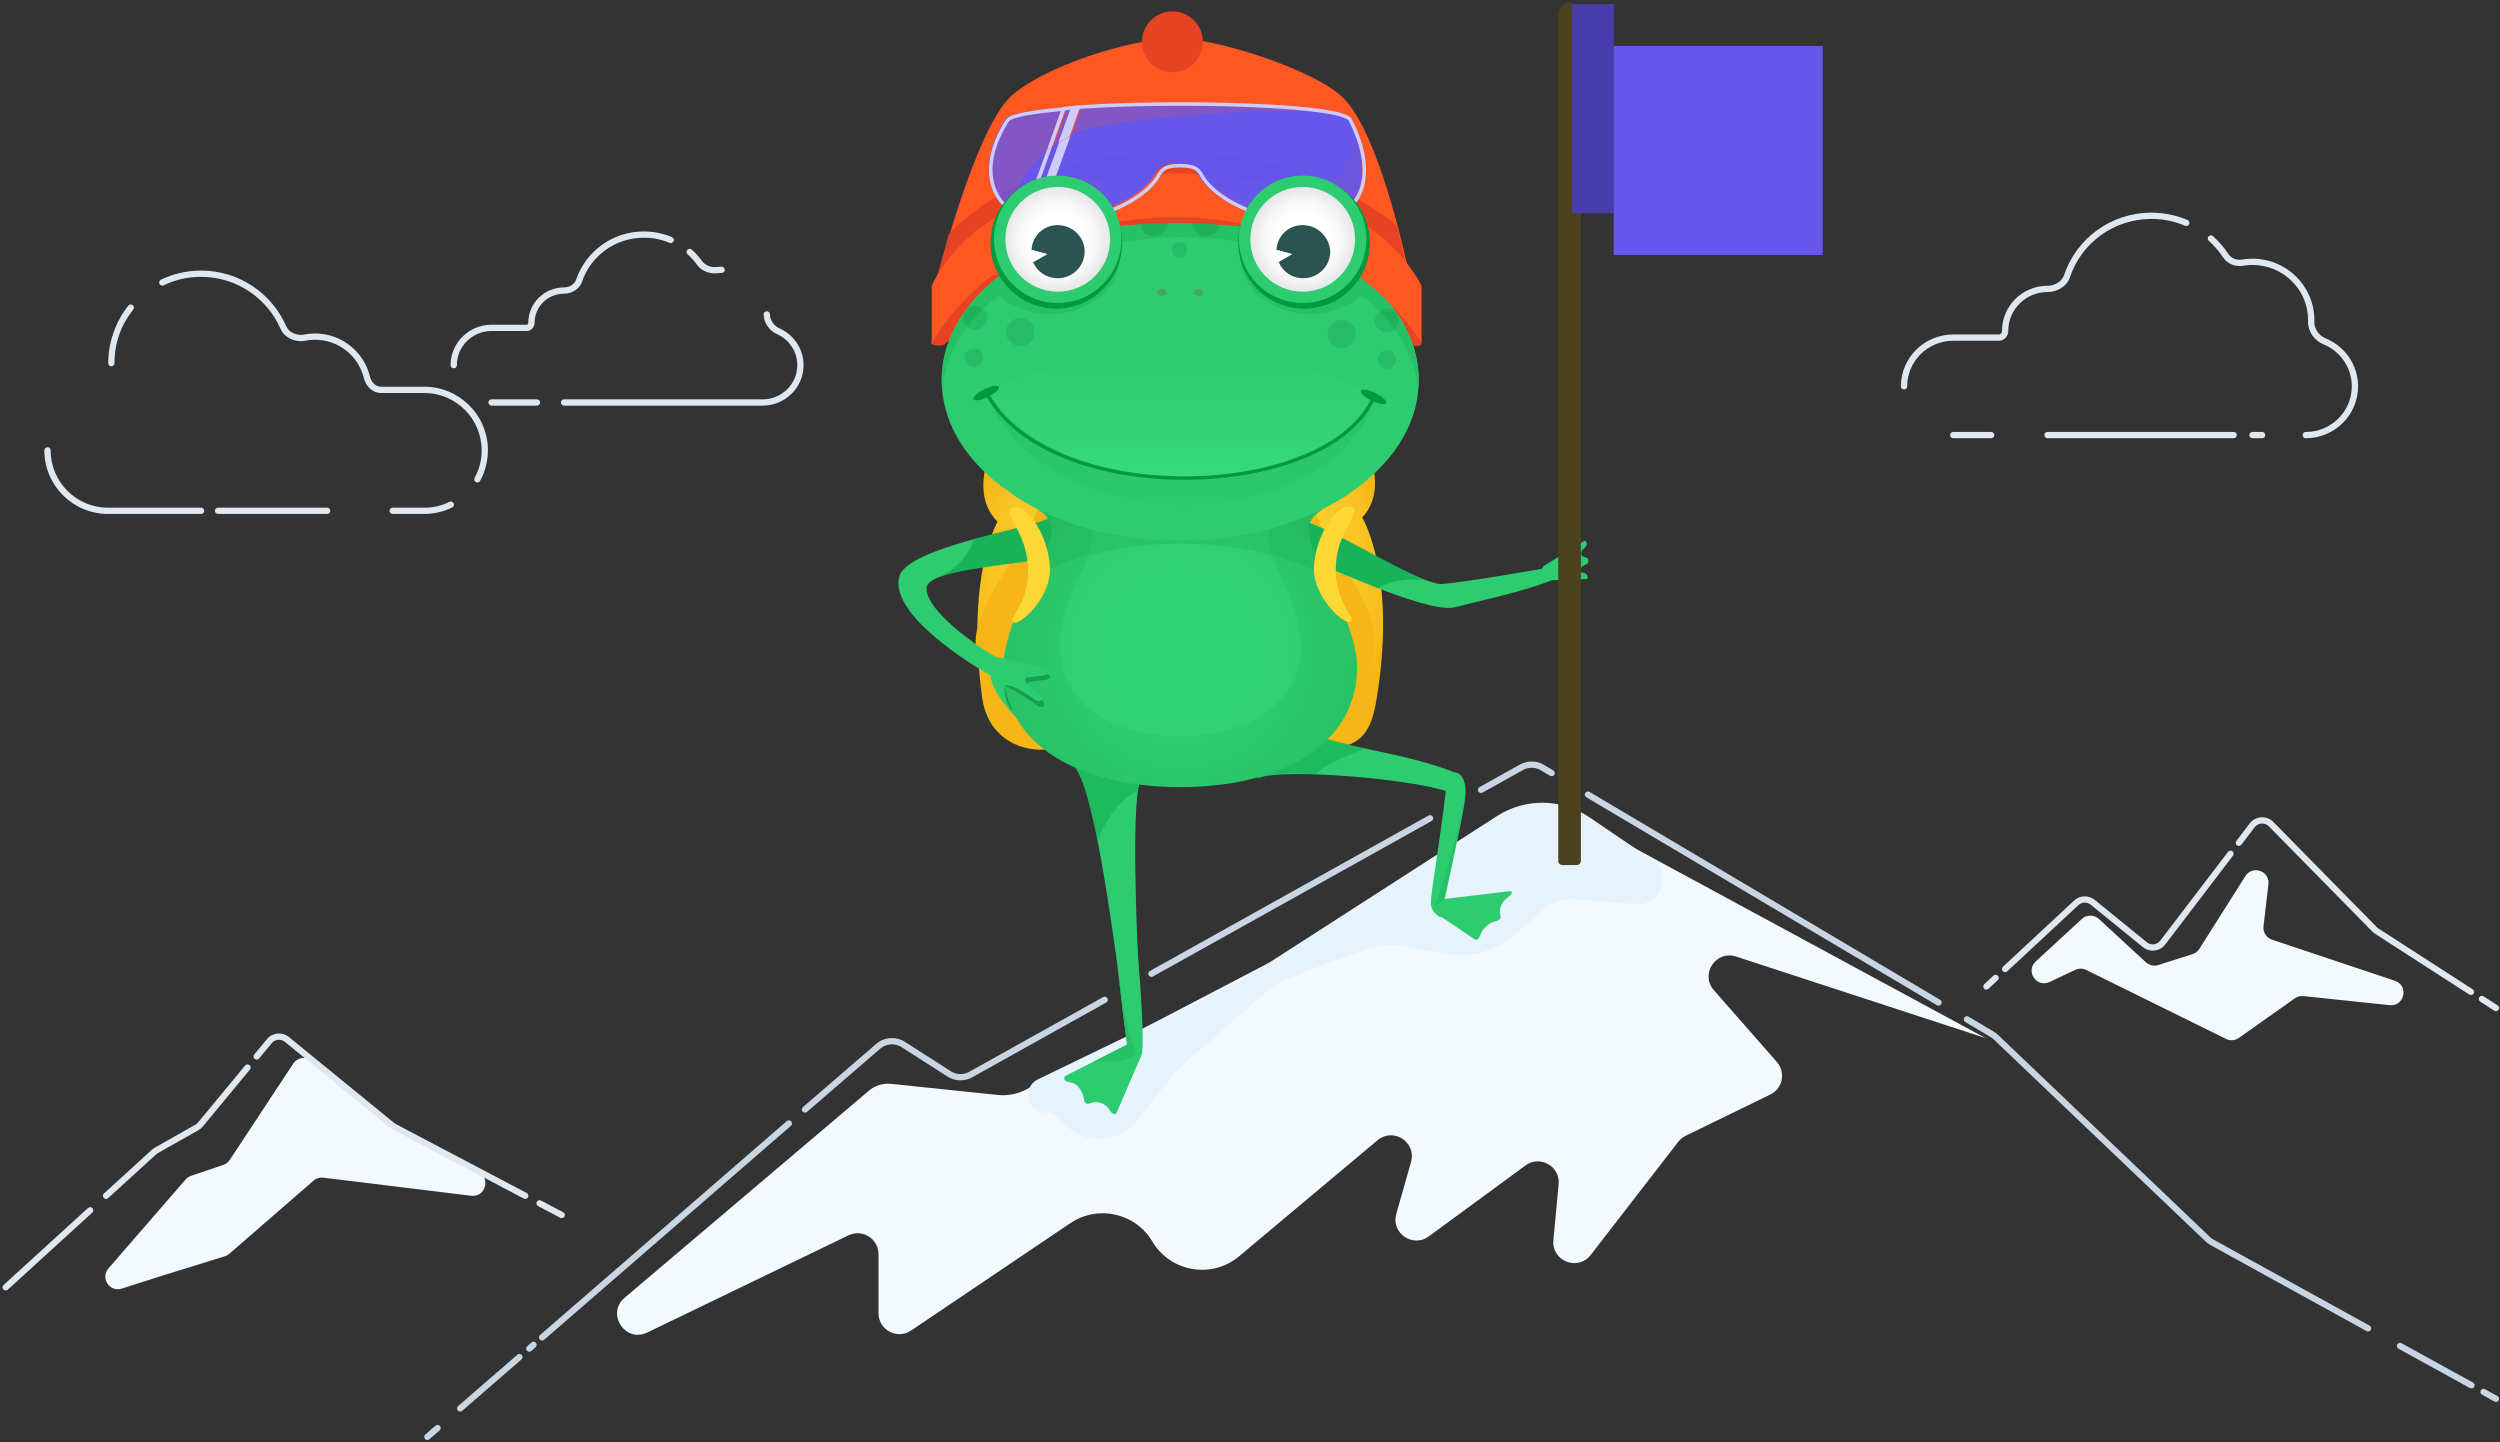 <?xml version="1.0" encoding="UTF-8"?>
<svg width="598px" height="345px" viewBox="0 0 598 345" version="1.1" xmlns="http://www.w3.org/2000/svg" xmlns:xlink="http://www.w3.org/1999/xlink">
    <rect x="0" y="0" width="598" height="345" fill="#333333" stroke="none"/>
    <!-- Generator: Sketch 57.1 (83088) - https://sketch.com -->
    <title>home_graphic_main</title>
    <desc>Created with Sketch.</desc>

    <style>
        svg g #clouds #Union {
                animation-name: cloudAnimation;
                animation-iteration-count: infinite;
                animation-timing-function: ease-in;
        }

        @keyframes cloudAnimation {
            0%   {transform: translate(0, 0)}
            25% {transform: translate(10px, -20px)}
            50% {transform: translate(20px, 10px)}
            75% {transform: translate(20px, -10px)}
            100%   {transform: translate(0, 0)}
        }

        .Cloud1 {
            animation-delay: 0s;
            animation-duration: 8s;       
        }

        .Cloud2 {
                animation-delay: 0s;
                animation-duration: 12s;   
        }

        .Cloud3 {
                animation-delay: 1s;
                animation-duration: 16s;   
        }


        #Flag1 {
            width: 10px;
            height:50px;
            animation: MoveFlag1 2s infinite linear;
        }

        #Flag2 {
            width: 50px;
            height: 50px;
            transform: translate(10px, 10px);
            animation: MoveFlag2 2s infinite linear;
        }


        @keyframes MoveFlag1 {
            0%   { width: 30px;}
            25%   { width: 10px;}
            50%   { width: 0px;}
            75%   { width: 15px;}
            100%   { width: 30px;}
        }

        @keyframes MoveFlag2 {
            0%   { width: 20px;  transform: translate(30px, 10px);}
            25%   { width: 30px; transform: translate(10px, 10px);}
            50%     { width: 15px; transform: translate(0px, 10px);}
            75%     { width: 0px; transform: translate(15px, 10px);}
            100%   { width:20px; transform: translate(30px, 10px);}
        }

        </style>




    <defs>
        <radialGradient cx="8.027%" cy="11.915%" fx="8.027%" fy="11.915%" r="9.48%" gradientTransform="translate(0.08,0.119),scale(0.847,1),translate(-0.08,-0.119)" id="radialGradient-1">
            <stop stop-color="#FDD835" offset="0%"></stop>
            <stop stop-color="#FCD633" offset="44.61%"></stop>
            <stop stop-color="#FBCD2C" offset="69.94%"></stop>
            <stop stop-color="#F8C020" offset="90.39%"></stop>
            <stop stop-color="#F6B618" offset="100%"></stop>
        </radialGradient>
        <radialGradient cx="50.041%" cy="50.044%" fx="50.041%" fy="50.044%" r="59.139%" gradientTransform="translate(0.5,0.5),scale(0.846,1),translate(-0.5,-0.5)" id="radialGradient-2">
            <stop stop-color="#FDD835" offset="0%"></stop>
            <stop stop-color="#FCD633" offset="44.61%"></stop>
            <stop stop-color="#FBCD2C" offset="69.94%"></stop>
            <stop stop-color="#F8C020" offset="90.39%"></stop>
            <stop stop-color="#F6B618" offset="100%"></stop>
        </radialGradient>
        <radialGradient cx="7.019%" cy="10.632%" fx="7.019%" fy="10.632%" r="8.934%" gradientTransform="translate(0.07,0.106),scale(0.824,1),translate(-0.07,-0.106)" id="radialGradient-3">
            <stop stop-color="#2ECC71" offset="47.02%"></stop>
            <stop stop-color="#28C266" offset="95.77%"></stop>
            <stop stop-color="#27C165" offset="100%"></stop>
        </radialGradient>
        <radialGradient cx="50.165%" cy="52.97%" fx="50.165%" fy="52.97%" r="64.277%" gradientTransform="translate(0.502,0.53),scale(0.818,1),translate(-0.502,-0.53)" id="radialGradient-4">
            <stop stop-color="#2ECC71" offset="47.02%"></stop>
            <stop stop-color="#28C266" offset="95.77%"></stop>
            <stop stop-color="#27C165" offset="100%"></stop>
        </radialGradient>
        <linearGradient x1="5.16%" y1="8.778%" x2="5.16%" y2="-0.018%" id="linearGradient-5">
            <stop stop-color="#3BE07E" offset="0%"></stop>
            <stop stop-color="#3ADF7D" offset="3.389%"></stop>
            <stop stop-color="#31D174" offset="55.22%"></stop>
            <stop stop-color="#2ECC71" offset="100%"></stop>
        </linearGradient>
        <linearGradient x1="33.705%" y1="99.706%" x2="33.705%" y2="-0.203%" id="linearGradient-6">
            <stop stop-color="#3BE07E" offset="0%"></stop>
            <stop stop-color="#3ADF7D" offset="3.389%"></stop>
            <stop stop-color="#31D174" offset="55.22%"></stop>
            <stop stop-color="#2ECC71" offset="100%"></stop>
        </linearGradient>
        <linearGradient x1="4.442%" y1="7.533%" x2="4.442%" y2="-3.725%" id="linearGradient-7">
            <stop stop-color="#2ECC71" offset="0%"></stop>
            <stop stop-color="#2AC66A" offset="39.69%"></stop>
            <stop stop-color="#27C165" offset="100%"></stop>
        </linearGradient>
        <linearGradient x1="28.993%" y1="100.318%" x2="28.993%" y2="-49.612%" id="linearGradient-8">
            <stop stop-color="#2ECC71" offset="0%"></stop>
            <stop stop-color="#2AC66A" offset="39.69%"></stop>
            <stop stop-color="#27C165" offset="100%"></stop>
        </linearGradient>
        <radialGradient cx="2.073%" cy="3.652%" fx="2.073%" fy="3.652%" r="2.075%" id="radialGradient-9">
            <stop stop-color="#FFFFFF" offset="51.67%"></stop>
            <stop stop-color="#F7F7F7" offset="73.7%"></stop>
            <stop stop-color="#E6E7E8" offset="100%"></stop>
        </radialGradient>
        <radialGradient cx="50.045%" cy="50.285%" fx="50.045%" fy="50.285%" r="50.091%" id="radialGradient-10">
            <stop stop-color="#FFFFFF" offset="51.67%"></stop>
            <stop stop-color="#F7F7F7" offset="73.7%"></stop>
            <stop stop-color="#E6E7E8" offset="100%"></stop>
        </radialGradient>
        <radialGradient cx="2.068%" cy="3.652%" fx="2.068%" fy="3.652%" r="2.075%" id="radialGradient-11">
            <stop stop-color="#FFFFFF" offset="51.67%"></stop>
            <stop stop-color="#F7F7F7" offset="73.7%"></stop>
            <stop stop-color="#E6E7E8" offset="100%"></stop>
        </radialGradient>
        <radialGradient cx="49.928%" cy="50.285%" fx="49.928%" fy="50.285%" r="50.091%" id="radialGradient-12">
            <stop stop-color="#FFFFFF" offset="51.67%"></stop>
            <stop stop-color="#F7F7F7" offset="73.7%"></stop>
            <stop stop-color="#E6E7E8" offset="100%"></stop>
        </radialGradient>
    </defs>
    <g id="Page-1" stroke="none" stroke-width="1" fill="none" fill-rule="evenodd">
        <g id="home_graphic_main">
            <g id="clouds" transform="translate(9, 50)" fill="#DFE8F0" fill-rule="nonzero">
                <g class="CloudHolder"  transform="translate(98, 5)">
                <g id="Union" class="Cloud1">
                    <g id="path91_stroke-link" transform="translate(42.96, 21.11) scale(-1, 1) translate(-42.96, -21.11) translate(0.46, 0.11)">
                        <path d="M53.951,12.045 L53.24,12.283 L53.24,12.283 L53.951,12.045 Z M83.177,32.242 C83.177,32.656 83.512,32.992 83.927,32.992 C84.341,32.992 84.677,32.656 84.677,32.242 L83.177,32.242 Z M6.365,24.085 L6.667,24.772 L6.667,24.772 L6.365,24.085 Z M19.847,8.68 C19.433,8.68 19.097,9.016 19.097,9.43 C19.097,9.844 19.433,10.18 19.847,10.18 L19.847,8.68 Z M21.064,9.497 L21.146,8.752 L21.146,8.752 L21.064,9.497 Z M57.541,41.918 C57.955,41.918 58.291,41.582 58.291,41.168 C58.291,40.753 57.955,40.418 57.541,40.418 L57.541,41.918 Z M64.012,40.418 C63.597,40.418 63.262,40.753 63.262,41.168 C63.262,41.582 63.597,41.918 64.012,41.918 L64.012,40.418 Z M74.88,41.918 C75.294,41.918 75.63,41.582 75.63,41.168 C75.63,40.753 75.294,40.418 74.88,40.418 L74.88,41.918 Z M27.994,5.715 C28.304,5.439 28.331,4.965 28.055,4.656 C27.779,4.347 27.305,4.32 26.996,4.595 L27.994,5.715 Z M25.12,7.79 L24.512,7.351 L25.12,7.79 Z M31.718,1.607 C31.337,1.768 31.158,2.209 31.32,2.59 C31.481,2.971 31.921,3.15 32.303,2.988 L31.718,1.607 Z M9.791,20.092 C9.791,19.678 9.456,19.342 9.041,19.342 C8.627,19.342 8.291,19.678 8.291,20.092 L9.791,20.092 Z M54.662,11.806 C52.407,5.089 45.994,0.25 38.443,0.25 L38.443,1.75 C45.341,1.75 51.187,6.169 53.24,12.283 L54.662,11.806 Z M66.081,22.076 C66.081,17.407 62.248,13.639 57.541,13.639 L57.541,15.139 C61.438,15.139 64.581,18.254 64.581,22.076 L66.081,22.076 Z M74.88,22.565 L66.475,22.565 L66.475,24.065 L74.88,24.065 L74.88,22.565 Z M84.677,32.242 C84.677,26.888 80.281,22.565 74.88,22.565 L74.88,24.065 C79.472,24.065 83.177,27.735 83.177,32.242 L84.677,32.242 Z M0.25,32.242 C0.25,37.595 4.646,41.918 10.047,41.918 L10.047,40.418 C5.455,40.418 1.75,36.748 1.75,32.242 L0.25,32.242 Z M6.063,23.399 C2.643,24.904 0.25,28.293 0.25,32.242 L1.75,32.242 C1.75,28.918 3.764,26.05 6.667,24.772 L6.063,23.399 Z M19.847,10.18 C20.237,10.18 20.602,10.2 20.981,10.243 L21.146,8.752 C20.727,8.706 20.279,8.681 19.847,8.68 L19.847,10.18 Z M23.3,41.918 L57.541,41.918 L57.541,40.418 L23.3,40.418 L23.3,41.918 Z M64.012,41.918 L74.88,41.918 L74.88,40.418 L64.012,40.418 L64.012,41.918 Z M26.996,4.595 C26.081,5.413 25.23,6.357 24.512,7.351 L25.729,8.228 C26.397,7.299 27.139,6.476 27.994,5.715 L26.996,4.595 Z M38.443,0.25 C36.08,0.254 33.759,0.747 31.718,1.607 L32.303,2.988 C34.209,2.178 36.237,1.746 38.443,1.75 L38.443,0.25 Z M23.3,40.418 L10.047,40.418 L10.047,41.918 L23.3,41.918 L23.3,40.418 Z M20.981,10.243 C22.757,10.439 24.646,9.731 25.729,8.228 L24.512,7.351 C23.782,8.363 22.451,8.896 21.146,8.752 L20.981,10.243 Z M64.581,22.076 C64.581,23.062 65.333,24.065 66.475,24.065 L66.475,22.565 C66.386,22.565 66.296,22.528 66.217,22.44 C66.135,22.348 66.081,22.216 66.081,22.076 L64.581,22.076 Z M6.667,24.772 C8.441,23.991 9.791,22.072 9.791,20.092 L8.291,20.092 C8.291,21.436 7.331,22.841 6.063,23.399 L6.667,24.772 Z M53.24,12.283 C53.849,14.096 55.784,15.139 57.541,15.139 L57.541,13.639 C56.267,13.639 55.019,12.867 54.662,11.806 L53.24,12.283 Z" id="path91_stroke"></path>
                    </g>
                </g>
                </g>
                <g class="CloudHolder" transform="translate(445, 0)">
                <g id="Union" class="Cloud2">
                    <g id="path92_stroke-link" transform="translate(55.3, 28.12) scale(-1, 1) translate(-55.3, -28.12) translate(0.3, 0.62)">
                        <path d="M69.884,15.471 L69.172,15.707 L69.884,15.471 Z M74.536,18.484 L74.536,17.734 L74.535,17.734 L74.536,18.484 Z M74.499,18.484 L74.498,17.734 L74.496,17.734 L74.499,18.484 Z M108.103,41.796 C108.103,42.21 108.439,42.546 108.853,42.546 C109.267,42.546 109.603,42.21 109.603,41.796 L108.103,41.796 Z M12.766,54.202 C13.18,54.202 13.516,53.866 13.516,53.452 C13.516,53.038 13.18,52.702 12.766,52.702 L12.766,54.202 Z M8.336,30.995 L8.055,30.299 L8.055,30.299 L8.336,30.995 Z M11.464,26.335 L10.715,26.357 L10.715,26.357 L11.464,26.335 Z M27.902,12.209 L27.776,12.948 L27.776,12.948 L27.902,12.209 Z M23.205,52.702 C22.791,52.702 22.455,53.038 22.455,53.452 C22.455,53.866 22.791,54.202 23.205,54.202 L23.205,52.702 Z M25.512,54.202 C25.926,54.202 26.262,53.866 26.262,53.452 C26.262,53.038 25.926,52.702 25.512,52.702 L25.512,54.202 Z M30.002,52.702 C29.588,52.702 29.252,53.038 29.252,53.452 C29.252,53.866 29.588,54.202 30.002,54.202 L30.002,52.702 Z M74.536,54.202 C74.95,54.202 75.286,53.866 75.286,53.452 C75.286,53.038 74.95,52.702 74.536,52.702 L74.536,54.202 Z M88.007,52.702 C87.593,52.702 87.257,53.038 87.257,53.452 C87.257,53.866 87.593,54.202 88.007,54.202 L88.007,52.702 Z M97.087,54.202 C97.501,54.202 97.837,53.866 97.837,53.452 C97.837,53.038 97.501,52.702 97.087,52.702 L97.087,54.202 Z M35.959,6.985 C36.268,6.709 36.294,6.234 36.018,5.926 C35.742,5.617 35.268,5.591 34.959,5.867 L35.959,6.985 Z M31.903,10.546 L31.277,10.133 L31.277,10.133 L31.903,10.546 Z M41.038,2.004 C40.657,2.166 40.479,2.607 40.641,2.988 C40.803,3.369 41.244,3.547 41.625,3.385 L41.038,2.004 Z M70.596,15.235 C67.709,6.53 59.441,0.25 49.697,0.25 L49.697,1.75 C58.783,1.75 66.485,7.605 69.172,15.707 L70.596,15.235 Z M74.535,17.734 L74.498,17.734 L74.5,19.234 L74.537,19.234 L74.535,17.734 Z M85.418,28.521 C85.418,22.557 80.539,17.734 74.536,17.734 L74.536,19.234 C79.724,19.234 83.918,23.399 83.918,28.521 L85.418,28.521 Z M97.087,29.39 L86.162,29.39 L86.162,30.89 L97.087,30.89 L97.087,29.39 Z M109.603,41.796 C109.603,34.938 103.993,29.39 97.087,29.39 L97.087,30.89 C103.178,30.89 108.103,35.779 108.103,41.796 L109.603,41.796 Z M0.25,41.796 C0.25,48.654 5.86,54.202 12.766,54.202 L12.766,52.702 C6.675,52.702 1.75,47.813 1.75,41.796 L0.25,41.796 Z M8.055,30.299 C3.482,32.142 0.25,36.592 0.25,41.796 L1.75,41.796 C1.75,37.231 4.584,33.315 8.616,31.69 L8.055,30.299 Z M12.214,26.314 C12.21,26.185 12.208,26.061 12.209,25.931 L10.708,25.931 C10.708,26.072 10.711,26.217 10.715,26.357 L12.214,26.314 Z M12.209,25.931 C12.209,18.663 18.158,12.758 25.512,12.758 L25.512,11.258 C17.343,11.258 10.708,17.821 10.708,25.931 L12.209,25.931 Z M25.512,12.758 C26.294,12.758 27.03,12.821 27.776,12.948 L28.027,11.47 C27.22,11.333 26.359,11.259 25.512,11.258 L25.512,12.758 Z M23.205,54.202 L25.512,54.202 L25.512,52.702 L23.205,52.702 L23.205,54.202 Z M30.002,54.202 L74.536,54.202 L74.536,52.702 L30.002,52.702 L30.002,54.202 Z M88.007,54.202 L97.087,54.202 L97.087,52.702 L88.007,52.702 L88.007,54.202 Z M34.959,5.867 C33.569,7.114 32.308,8.572 31.277,10.133 L32.529,10.959 C33.504,9.477 34.638,8.166 35.959,6.985 L34.959,5.867 Z M49.697,0.25 C46.648,0.254 43.673,0.889 41.038,2.004 L41.625,3.385 C44.125,2.319 46.806,1.746 49.697,1.75 L49.697,0.25 Z M27.776,12.948 C29.574,13.253 31.495,12.525 32.529,10.959 L31.277,10.133 C30.599,11.159 29.293,11.684 28.027,11.47 L27.776,12.948 Z M83.918,28.521 C83.918,29.708 84.821,30.89 86.162,30.89 L86.162,29.39 C85.8,29.39 85.418,29.039 85.418,28.521 L83.918,28.521 Z M8.616,31.69 C10.712,30.846 12.28,28.613 12.214,26.314 L10.715,26.357 C10.762,27.989 9.607,29.674 8.055,30.299 L8.616,31.69 Z M69.172,15.707 C69.912,17.938 72.307,19.242 74.502,19.234 L74.496,17.734 C72.788,17.74 71.084,16.709 70.596,15.235 L69.172,15.707 Z" id="path92_stroke"></path>
                    </g>
                </g>
                </g>
                <g class="CloudHolder" transform="translate(0, 14)">
                <g id="Union" class="Cloud3">
                    <g id="path93_stroke-link" transform="translate(54.46, 29.97) scale(-1, 1) translate(-54.46, -29.97) translate(0.96, 0.47)">
                        <path d="M106.351,43.249 C106.351,42.835 106.015,42.499 105.601,42.499 C105.187,42.499 104.851,42.835 104.851,43.249 L106.351,43.249 Z M29.191,25.807 L29.92,25.982 L29.191,25.807 Z M44.138,16.299 L43.99,17.034 L44.138,16.299 Z M49.18,13.866 L48.493,13.566 L49.18,13.866 Z M2.119,50.556 C2.319,50.919 2.775,51.051 3.138,50.852 C3.501,50.652 3.633,50.196 3.434,49.833 L2.119,50.556 Z M9.45,55.573 C9.078,55.39 8.629,55.544 8.447,55.916 C8.265,56.288 8.418,56.737 8.791,56.92 L9.45,55.573 Z M23.041,58.468 C23.455,58.468 23.791,58.133 23.791,57.718 C23.791,57.304 23.455,56.968 23.041,56.968 L23.041,58.468 Z M38.702,56.968 C38.287,56.968 37.952,57.304 37.952,57.718 C37.952,58.133 38.287,58.468 38.702,58.468 L38.702,56.968 Z M64.803,58.468 C65.217,58.468 65.553,58.133 65.553,57.718 C65.553,57.304 65.217,56.968 64.803,56.968 L64.803,58.468 Z M68.863,56.968 C68.449,56.968 68.113,57.304 68.113,57.718 C68.113,58.133 68.449,58.468 68.863,58.468 L68.863,56.968 Z M77.819,3.777 C78.193,3.956 78.641,3.798 78.82,3.424 C78.999,3.051 78.841,2.603 78.468,2.424 L77.819,3.777 Z M89.574,22.414 C89.574,22.828 89.91,23.164 90.324,23.164 C90.738,23.164 91.074,22.828 91.074,22.414 L89.574,22.414 Z M86.261,8.635 C86.003,8.311 85.532,8.258 85.207,8.516 C84.883,8.774 84.83,9.246 85.088,9.57 L86.261,8.635 Z M91.101,58.468 C99.522,58.468 106.351,51.656 106.351,43.249 L104.851,43.249 C104.851,50.825 98.696,56.968 91.101,56.968 L91.101,58.468 Z M15.501,28.03 C7.079,28.03 0.25,34.843 0.25,43.249 L1.75,43.249 C1.75,35.674 7.905,29.53 15.501,29.53 L15.501,28.03 Z M25.841,28.03 L15.501,28.03 L15.501,29.53 L25.841,29.53 L25.841,28.03 Z M29.92,25.982 C31.183,20.715 35.934,16.798 41.602,16.798 L41.602,15.298 C35.227,15.298 29.883,19.704 28.462,25.632 L29.92,25.982 Z M41.602,16.798 C42.432,16.797 43.206,16.876 43.99,17.034 L44.286,15.564 C43.43,15.393 42.508,15.299 41.602,15.298 L41.602,16.798 Z M68.863,0.25 C59.748,0.25 51.916,5.729 48.493,13.566 L49.868,14.166 C53.06,6.858 60.364,1.75 68.863,1.75 L68.863,0.25 Z M0.25,43.249 C0.257,45.866 0.949,48.414 2.119,50.556 L3.434,49.833 C2.339,47.852 1.743,45.667 1.75,43.249 L0.25,43.249 Z M8.791,56.92 C10.79,57.894 13.121,58.463 15.501,58.468 L15.501,56.968 C13.301,56.974 11.301,56.484 9.45,55.573 L8.791,56.92 Z M15.501,58.468 L23.041,58.468 L23.041,56.968 L15.501,56.968 L15.501,58.468 Z M38.702,58.468 L64.803,58.468 L64.803,56.968 L38.702,56.968 L38.702,58.468 Z M68.863,58.468 L91.101,58.468 L91.101,56.968 L68.863,56.968 L68.863,58.468 Z M78.468,2.424 C75.586,1.047 72.275,0.255 68.863,0.25 L68.863,1.75 C72.099,1.745 75.084,2.461 77.819,3.777 L78.468,2.424 Z M91.074,22.414 C91.062,17.249 89.237,12.387 86.261,8.635 L85.088,9.57 C87.933,13.128 89.586,17.517 89.574,22.414 L91.074,22.414 Z M43.99,17.034 C46.258,17.491 48.898,16.386 49.868,14.166 L48.493,13.566 C47.848,15.041 45.972,15.903 44.286,15.564 L43.99,17.034 Z M25.841,29.53 C27.944,29.53 29.479,27.824 29.92,25.982 L28.462,25.632 C28.131,27.013 27.052,28.03 25.841,28.03 L25.841,29.53 Z" id="path93_stroke"></path>
                    </g>
                </g>
                </g>
            </g>
            <g id="Vector-2" transform="translate(147, 194)" fill="#F2F9FF" fill-rule="nonzero">
                <g id="path0_fill-link" transform="translate(0.46, 0.6)">
                    <path d="M60.4,66.278 L1.951,115.825 C-2.528,119.621 2.071,126.694 7.358,124.141 L55.505,100.893 C58.825,99.29 62.679,101.709 62.679,105.396 L62.679,119.519 C62.679,123.525 67.153,125.904 70.474,123.665 L108.577,97.973 C115.162,93.533 124.125,95.543 128.183,102.37 C132.535,109.692 142.413,111.371 148.941,105.898 L182.039,78.149 C185.814,74.984 191.408,78.61 190.06,83.349 L186.531,95.753 C185.228,100.333 190.46,103.969 194.299,101.152 L217.43,84.177 C220.908,81.624 225.769,84.379 225.366,88.675 L224.111,102.058 C223.644,107.043 229.981,109.545 233.045,105.583 L253.978,78.514 C254.448,77.906 255.053,77.414 255.744,77.078 L275.997,67.215 C278.963,65.771 279.742,61.9 277.565,59.421 L262.495,42.256 C259.139,38.433 262.971,32.624 267.806,34.205 L327.497,53.719 L232.015,2.036 C228.508,0.138 224.287,0.106 220.751,1.951 L97.992,66.017 C95.903,67.107 93.54,67.558 91.197,67.314 L65.651,64.655 C63.752,64.457 61.856,65.044 60.4,66.278 Z" id="path0_fill"></path>
                </g>
            </g>
            <g id="Vector-2" transform="translate(245, 191)" fill="#E6F2FC" fill-rule="nonzero">
                <g id="path1_fill-link" transform="translate(0.8, 0.04)">
                    <path d="M49.762,44.249 L2.484,67.132 C-1.531,69.075 -0.147,75.11 4.313,75.11 C5.391,75.11 6.427,75.524 7.207,76.266 L9.3,78.257 C14.198,82.916 22.047,82.329 26.196,76.993 L34.274,66.608 C35.062,65.595 35.945,64.661 36.911,63.817 L57.077,46.221 C58.896,44.634 60.987,43.389 63.248,42.547 L80.157,36.252 C83.666,34.945 87.471,34.65 91.139,35.4 L99.308,37.068 C105.392,38.311 111.708,36.658 116.403,32.593 L123.652,26.317 C125.533,24.688 127.987,23.876 130.47,24.061 L145.593,25.189 C151.748,25.648 154.301,17.477 148.979,14.351 C148.869,14.287 148.762,14.219 148.657,14.147 L134.352,4.431 C127.719,-0.075 119.036,-0.183 112.292,4.156 L51.474,43.288 C50.923,43.643 50.351,43.964 49.762,44.249 Z" id="path1_fill"></path>
                </g>
            </g>
            <g id="Vector" transform="translate(101, 182)" fill="#C8D6E3" fill-rule="nonzero">
                <g id="path2_stroke-link" transform="translate(0.22, 0.13)">
                    <path d="M0.509,161.009 C0.196,161.28 0.162,161.754 0.433,162.067 C0.705,162.38 1.178,162.414 1.491,162.142 L0.509,161.009 Z M495.453,153.127 C495.816,153.326 496.272,153.194 496.472,152.832 C496.672,152.469 496.54,152.013 496.177,151.813 L495.453,153.127 Z M3.945,160.015 C4.258,159.744 4.291,159.27 4.02,158.957 C3.749,158.644 3.275,158.611 2.962,158.882 L3.945,160.015 Z M8.357,154.204 C8.044,154.476 8.01,154.949 8.282,155.262 C8.553,155.575 9.027,155.609 9.34,155.337 L8.357,154.204 Z M23.517,143.046 C23.83,142.775 23.863,142.301 23.592,141.988 C23.321,141.675 22.847,141.641 22.534,141.913 L23.517,143.046 Z M24.888,139.899 C24.579,140.175 24.552,140.649 24.828,140.958 C25.104,141.267 25.578,141.293 25.887,141.017 L24.888,139.899 Z M26.906,140.107 C27.215,139.831 27.242,139.357 26.966,139.048 C26.69,138.739 26.216,138.712 25.907,138.988 L26.906,140.107 Z M27.949,137.218 C27.636,137.489 27.602,137.963 27.874,138.276 C28.145,138.589 28.619,138.622 28.932,138.351 L27.949,137.218 Z M90.838,82.692 C90.525,82.962 90.49,83.436 90.76,83.749 C91.031,84.063 91.505,84.098 91.818,83.827 L90.838,82.692 Z M87.966,87.167 C88.279,86.896 88.312,86.422 88.041,86.109 C87.77,85.796 87.296,85.763 86.983,86.034 L87.966,87.167 Z M241.219,14.255 C241.58,14.053 241.71,13.596 241.508,13.234 C241.306,12.873 240.85,12.743 240.488,12.945 L241.219,14.255 Z M252.676,6.145 C252.314,6.347 252.185,6.804 252.387,7.165 C252.588,7.527 253.045,7.657 253.407,7.455 L252.676,6.145 Z M173.819,50.139 C173.458,50.341 173.328,50.798 173.53,51.16 C173.732,51.522 174.188,51.651 174.55,51.45 L173.819,50.139 Z M163.394,57.674 C163.755,57.472 163.885,57.015 163.683,56.653 C163.481,56.292 163.025,56.162 162.663,56.364 L163.394,57.674 Z M269.549,3.434 C269.906,3.645 270.366,3.527 270.577,3.171 C270.788,2.815 270.671,2.355 270.315,2.143 L269.549,3.434 Z M278.988,7.287 C278.631,7.076 278.171,7.193 277.96,7.549 C277.749,7.906 277.866,8.366 278.223,8.577 L278.988,7.287 Z M369.648,61.051 C369.291,60.84 368.831,60.957 368.62,61.313 C368.409,61.67 368.526,62.13 368.883,62.341 L369.648,61.051 Z M362.091,58.313 C362.447,58.525 362.907,58.407 363.118,58.051 C363.33,57.694 363.212,57.234 362.856,57.023 L362.091,58.313 Z M493.197,150.17 C492.834,149.97 492.378,150.102 492.178,150.465 C491.978,150.828 492.11,151.284 492.473,151.484 L493.197,150.17 Z M489.599,149.9 C489.962,150.1 490.418,149.968 490.618,149.605 C490.818,149.243 490.686,148.786 490.323,148.586 L489.599,149.9 Z M473.221,139.162 C472.858,138.962 472.402,139.094 472.202,139.456 C472.002,139.819 472.134,140.275 472.497,140.475 L473.221,139.162 Z M464.866,136.27 C465.229,136.47 465.685,136.338 465.885,135.975 C466.085,135.612 465.953,135.156 465.59,134.956 L464.866,136.27 Z M426.874,114.287 L426.356,114.829 L426.874,114.287 Z M427.911,115.047 L427.549,115.704 L427.911,115.047 Z M376.195,65.954 L375.677,66.496 L376.195,65.954 Z M375.294,65.271 L375.677,64.626 L375.294,65.271 Z M262.718,1.402 L262.352,0.747 L262.718,1.402 Z M267.704,1.467 L267.322,2.112 L267.704,1.467 Z M125.831,74.753 L126.235,74.121 L125.831,74.753 Z M130.963,74.908 L130.597,74.253 L130.963,74.908 Z M114.822,67.706 L114.418,68.338 L114.822,67.706 Z M108.86,68.131 L109.35,68.699 L108.86,68.131 Z M114.418,68.338 L125.426,75.385 L126.235,74.121 L115.227,67.074 L114.418,68.338 Z M375.677,66.496 L426.356,114.829 L427.391,113.744 L376.712,65.411 L375.677,66.496 Z M1.491,162.142 L3.945,160.015 L2.962,158.882 L0.509,161.009 L1.491,162.142 Z M9.34,155.337 L23.517,143.046 L22.534,141.913 L8.357,154.204 L9.34,155.337 Z M25.887,141.017 L26.906,140.107 L25.907,138.988 L24.888,139.899 L25.887,141.017 Z M91.818,83.827 L109.35,68.699 L108.37,67.564 L90.838,82.692 L91.818,83.827 Z M28.932,138.351 L87.966,87.167 L86.983,86.034 L27.949,137.218 L28.932,138.351 Z M253.407,7.455 L263.083,2.057 L262.352,0.747 L252.676,6.145 L253.407,7.455 Z M174.55,51.45 L241.219,14.255 L240.488,12.945 L173.819,50.139 L174.55,51.45 Z M131.328,75.563 L163.394,57.674 L162.663,56.364 L130.597,74.253 L131.328,75.563 Z M267.322,2.112 L269.549,3.434 L270.315,2.143 L268.087,0.822 L267.322,2.112 Z M368.883,62.341 L374.912,65.916 L375.677,64.626 L369.648,61.051 L368.883,62.341 Z M278.223,8.577 L362.091,58.313 L362.856,57.023 L278.988,7.287 L278.223,8.577 Z M492.473,151.484 L495.453,153.127 L496.177,151.813 L493.197,150.17 L492.473,151.484 Z M472.497,140.475 L489.599,149.9 L490.323,148.586 L473.221,139.162 L472.497,140.475 Z M427.549,115.704 L464.866,136.27 L465.59,134.956 L428.273,114.39 L427.549,115.704 Z M426.356,114.829 C426.704,115.159 427.13,115.472 427.549,115.704 L428.273,114.39 C427.938,114.207 427.667,114.009 427.391,113.744 L426.356,114.829 Z M376.712,65.411 C376.407,65.122 376.038,64.842 375.677,64.626 L374.912,65.916 C375.201,66.086 375.435,66.264 375.677,66.496 L376.712,65.411 Z M263.083,2.057 C264.405,1.319 266.02,1.34 267.322,2.112 L268.087,0.822 C266.325,-0.222 264.141,-0.251 262.352,0.747 L263.083,2.057 Z M125.426,75.385 C127.21,76.527 129.478,76.595 131.328,75.563 L130.597,74.253 C129.23,75.016 127.554,74.966 126.235,74.121 L125.426,75.385 Z M115.227,67.074 C113.084,65.703 110.296,65.902 108.37,67.564 L109.35,68.699 C110.773,67.471 112.834,67.324 114.418,68.338 L115.227,67.074 Z" id="path2_stroke"></path>
                </g>
            </g>
            <g id="frog-flag" transform="translate(214, 0)">
                <g id="Group">
                    <g id="Vector" transform="translate(10, 9)" fill="#FF5722" fill-rule="nonzero">
                        <g id="path3_fill-link" transform="translate(0.23, 0.15)">
                            <path d="M112.594,55.366 L0,57.398 C0,57.398 8.974,21.842 17.609,13.884 C25.058,6.942 46.053,0 57.228,0 C66.541,0 89.398,7.281 96.679,13.884 C105.822,22.18 112.594,55.366 112.594,55.366 Z" id="path3_fill"></path>
                        </g>
                    </g>
                    <g id="Vector" transform="translate(113, 68)" fill="#E54323" fill-rule="nonzero">
                        <g id="path4_fill-link" transform="translate(0.68, 0.75)">
                            <path d="M12.36,13.376 C12.36,13.376 12.36,14.561 9.312,13.714 C6.434,13.037 -2.58353e-06,1.29177e-06 -2.58353e-06,1.29177e-06 C-2.58353e-06,1.29177e-06 8.804,3.556 12.36,13.376 Z" id="path4_fill"></path>
                        </g>
                    </g>
                    <g id="Vector" transform="translate(8, 65)" fill="#E54323" fill-rule="nonzero">
                        <g id="path5_fill-link" transform="translate(0.71, 0.53)">
                            <path d="M-1.61471e-07,16.593 C-1.61471e-07,16.593 0.169,17.27 2.54,17.101 C4.91,16.931 16.593,-1.29177e-06 16.593,-1.29177e-06 C16.593,-1.29177e-06 4.571,2.54 4.064,3.725 C3.556,4.741 -1.61471e-07,16.593 -1.61471e-07,16.593 Z" id="path5_fill"></path>
                        </g>
                    </g>
                    <g id="Vector" transform="translate(19, 97)" fill="url(#radialGradient-2)" fill-rule="nonzero">
                        <g id="path6_fill-link" transform="translate(0.79, 0.19)">
                            <path d="M80.517,82.118 C67.141,81.779 63.247,79.578 16.177,82.118 C9.405,82.456 2.293,78.731 1.108,69.419 C-2.786,40.466 4.833,27.598 4.833,27.598 C-4.14,18.963 6.696,0 13.468,0 L83.226,0 C89.998,0 100.327,18.117 92.03,26.582 C92.03,26.582 100.327,39.958 95.586,69.419 C94.231,78.054 92.03,82.287 80.517,82.118 Z" id="path6_fill"></path>
                        </g>
                    </g>
                    <g id="Vector" transform="translate(19, 118)" fill="#F6B618" fill-rule="nonzero">
                        <g id="path7_fill-link" transform="translate(0.37, 0.98)">
                            <path d="M86.35,13.938 C83.472,9.874 80.932,3.609 80.932,1.239 C80.932,-1.978 63.324,2.086 47.916,2.086 C32.508,2.086 14.9,-1.978 14.9,1.239 C14.9,3.44 12.36,9.874 9.482,13.938 C6.095,18.678 -6.45884e-07,28.668 -6.45884e-07,34.255 C-6.45884e-07,53.219 20.995,63.039 47.747,63.039 C74.498,63.039 95.493,53.219 95.493,34.255 C95.832,28.668 89.737,18.678 86.35,13.938 Z" id="path7_fill"></path>
                        </g>
                    </g>
                    <g id="Vector" transform="translate(98, 125)" fill="#2ECC71" fill-rule="nonzero">
                        <g id="path8_fill-link" transform="translate(0.26, 0.13)">
                            <path d="M35.57,20.15 C28.289,21.674 2.384,8.636 0.183,9.144 C0.183,8.467 -0.325,0.001 0.352,0.001 C4.077,-0.168 27.104,14.732 32.522,14.562 C36.416,14.393 56.734,11.007 60.628,10.16 C61.983,9.822 65.708,8.975 65.2,9.822 C62.491,14.055 45.221,17.779 35.57,20.15 Z" id="path8_fill"></path>
                        </g>
                    </g>
                    <g id="Vector" opacity="0.48" transform="translate(98, 124)" fill="#00993E" fill-rule="nonzero">
                        <g id="path9_fill-link" transform="translate(0.27, 0.78)">
                            <path d="M0,9.493 C0.847,6.784 -0.508,-0.327 0.339,0.012 C8.804,3.229 25.905,13.557 29.63,14.234 C23.365,13.049 19.133,14.911 17.27,15.927 C6.603,11.356 2.709,9.832 0,9.493 Z" id="path9_fill"></path>
                        </g>
                    </g>
                    <g id="Vector" transform="translate(154, 129)" fill="#2ECC71" fill-rule="nonzero">
                        <g id="path10_fill-link" transform="translate(0.63, 0.36)">
                            <path d="M10.519,7.788 C10.18,7.619 9.672,7.619 9.672,7.619 C8.995,7.45 9.333,6.095 10.519,5.757 C11.704,5.418 11.365,4.064 10.857,4.064 L10.011,3.725 C9.503,3.725 9.503,2.54 9.841,2.201 C10.18,2.032 10.349,1.693 10.688,1.355 C11.196,0.847 10.857,0 10.349,0 L0.529,6.095 C-0.317,7.281 -0.148,8.635 1.037,9.482 L10.519,9.143 C11.535,9.312 11.196,8.127 10.519,7.788 Z" id="path10_fill"></path>
                        </g>
                    </g>
                    <g transform="translate(22, 158)" fill-rule="nonzero" id="Vector">
                        <g fill="#2ECC71">
                            <g id="path11_fill-link" transform="translate(0.91, 0.41)">
                                <path d="M6.958,12.101 L5.265,7.191 C5.265,6.683 2.895,0.418 2.217,0.08 C1.032,-0.428 -0.153,1.604 0.016,2.958 C0.186,7.191 5.604,12.609 5.604,12.609 C6.112,13.456 7.127,13.117 6.958,12.101 Z" id="path11_fill"></path>
                            </g>
                        </g>
                        <g transform="translate(3, 3)" fill="#159E4D">
                            <g id="path12_fill-link" transform="translate(0.98, 0.09)">
                                <path d="M3.22942e-07,0.101 L0.339,3.149 C3.22942e-07,8.736 4.233,10.599 4.233,10.599 C4.402,11.445 0.339,-1.253 3.22942e-07,0.101 Z" id="path12_fill"></path>
                            </g>
                        </g>
                    </g>
                    <g transform="translate(0, 123)" fill-rule="nonzero" id="Vector">
                        <g fill="#2ECC71">
                            <g id="path13_fill-link" transform="translate(0.92, 0.95)">
                                <path d="M0.333,13.545 C3.381,6.434 34.704,1.862 36.059,5.16707e-06 C36.567,0.508 43.001,7.619 42.493,7.958 C39.614,10.667 7.783,11.175 6.767,16.424 C5.752,22.18 22.175,33.186 25.392,34.202 C26.408,34.54 24.207,38.773 23.191,38.265 C18.111,35.556 -2.884,22.858 0.333,13.545 Z" id="path13_fill"></path>
                            </g>
                        </g>
                        <g opacity="0.48" transform="translate(10, 0)" fill="#00993E">
                            <g id="path14_fill-link" transform="translate(0.74, 0.78)">
                                <path d="M26.244,-5.16707e-06 C27.429,2.878 33.524,8.127 32.678,8.466 C23.704,10.498 3.556,12.36 3.22942e-07,14.222 C5.926,11.175 7.45,7.281 8.296,5.079 C19.979,2.032 23.873,1.355 26.244,-5.16707e-06 Z" id="path14_fill"></path>
                            </g>
                        </g>
                    </g>
                    <g id="Vector" transform="translate(128, 187)" fill="#2ECC71" fill-rule="nonzero">
                        <g id="path15_fill-link" transform="translate(0.24, 0.44)">
                            <path d="M3.556,0.169 C3.556,0.677 3.556,1.693 3.556,2.201 C2.032,14.73 0.169,25.228 -5.16707e-06,28.445 C-5.16707e-06,30.985 2.37,32 2.37,32 C2.37,32 7.45,9.312 8.127,4.233 C8.296,3.048 8.466,1.185 8.127,5.16707e-06 C6.434,5.16707e-06 5.079,5.16707e-06 3.556,0.169 Z" id="path15_fill"></path>
                        </g>
                    </g>
                    <g id="Vector" transform="translate(98, 55)" fill="#2ECC71" fill-rule="nonzero">
                        <g id="path16_fill-link" transform="translate(0.95, 0.71)">
                            <path d="M2.58353e-06,12.021 C2.58353e-06,12.191 2.58353e-06,12.36 2.58353e-06,12.36 C2.58353e-06,7.958 1.185,3.894 3.217,-1.20305e-14 C1.185,3.725 2.58353e-06,7.788 2.58353e-06,12.021 Z" id="path16_fill"></path>
                        </g>
                    </g>
                    <g id="Vector" transform="translate(129, 213)" fill="#2ECC71" fill-rule="nonzero">
                        <g id="path17_fill-link" transform="translate(0.43, 0.15)">
                            <path d="M10.667,10.524 C10.836,10.016 11.175,9.169 12.021,8.492 C12.699,7.815 13.207,7.476 14.561,7.138 C15.577,6.799 15.577,6.46 15.408,5.444 C15.238,4.936 15.238,4.259 15.746,3.243 C16.254,2.227 16.762,1.889 17.609,1.212 C18.455,0.534 18.286,-0.143 17.609,0.026 L2.032,1.889 L2.58353e-06,5.275 L9.312,11.54 C9.651,11.878 10.328,11.54 10.667,10.524 Z" id="path17_fill"></path>
                        </g>
                    </g>
                    <g transform="translate(86, 173)" fill-rule="nonzero" id="Vector">
                        <g fill="#2ECC71">
                            <g id="path18_fill-link" transform="translate(0.59, 0.38)">
                                <path d="M46.562,16.254 C46.9,14.73 47.577,13.207 48.085,11.683 C34.371,5.926 14.9,5.079 8.804,2.4061e-14 L-2.58353e-06,13.207 C1.016,10.159 35.895,12.36 46.562,16.254 Z" id="path18_fill"></path>
                            </g>
                        </g>
                        <g opacity="0.34" transform="translate(0, 1)" fill="#00993E">
                            <g id="path19_fill-link" transform="translate(0.42, 0.06)">
                                <path d="M0,12.529 L9.99,2.58353e-06 L10.159,2.58353e-06 C13.714,2.032 19.64,3.386 26.413,4.91 C15.916,8.804 14.222,11.175 14.222,11.175 C14.222,11.175 2.878,10.159 0,12.529 Z" id="path19_fill"></path>
                            </g>
                        </g>
                    </g>
                    <g id="Vector" transform="translate(43, 183)" fill="#2ECC71" fill-rule="nonzero">
                        <g id="path20_fill-link" transform="translate(0.25, 0.71)">
                            <path d="M15.408,54.519 C14.73,43.344 13.037,3.894 15.916,2.878 L0,-2.58353e-06 C4.571,6.095 8.635,37.419 10.667,51.472 L15.408,54.519 Z" id="path20_fill"></path>
                        </g>
                    </g>
                    <g id="Vector" transform="translate(52, 220)" fill="#2ECC71" fill-rule="nonzero">
                        <g id="path21_fill-link" transform="translate(0.9, 0.96)">
                            <path d="M6.265,30.985 C6.773,27.937 6.095,17.27 5.079,4.572 C5.079,3.725 4.91,3.048 4.91,2.201 L1.29177e-06,1.03341e-05 C1.29177e-06,2.201 0.169,4.233 0.169,6.095 C0.339,11.175 3.386,34.371 3.386,34.371 C3.386,34.371 5.757,33.186 6.265,30.985 Z" id="path21_fill"></path>
                        </g>
                    </g>
                    <g id="Vector" transform="translate(40, 249)" fill="#2ECC71" fill-rule="nonzero">
                        <g id="path22_fill-link" transform="translate(11.861, 10.521) rotate(-26.374) translate(-11.861, -10.521) translate(2.361, 3.521)">
                            <path d="M6.416,12.191 C6.416,11.513 6.078,10.497 5.4,9.82 C4.723,9.143 4.215,8.804 2.861,8.635 C1.845,8.466 1.845,7.958 2.184,6.773 C2.353,6.095 2.522,5.079 2.184,3.894 C1.845,2.709 1.337,2.37 0.49,1.693 C-0.356,1.016 -0.018,0.169 0.829,0.169 L17.252,5.16706869e-06 L18.776,4.064 L7.602,13.545 C7.263,13.884 6.586,13.545 6.416,12.191 Z" id="path22_fill"></path>
                        </g>
                    </g>
                    <g id="Vector" transform="translate(53, 227)" fill="#27C165" fill-rule="nonzero">
                        <g id="path23_fill-link" transform="translate(0.07, 0.9)">
                            <path d="M4.741,24.043 L2.54,22.011 C2.54,22.011 -1.29177e-06,3.217 -1.29177e-06,-5.16707e-06 C-1.29177e-06,-5.16707e-06 1.185,15.916 4.741,24.043 Z" id="path23_fill"></path>
                        </g>
                    </g>
                    <g id="Vector" transform="translate(47, 249)" fill="#27C165" fill-rule="nonzero">
                        <g id="path24_fill-link" transform="translate(0.57, 0.88)">
                            <path d="M0,4.066 L8.045,0 L10.405,2.237 C10.405,2.237 8.296,4.574 0,4.066 Z" id="path24_fill"></path>
                        </g>
                    </g>
                    <g id="Vector" opacity="0.34" transform="translate(42, 182)" fill="#00993E" fill-rule="nonzero">
                        <g id="path25_fill-link" transform="translate(0.57, 0.7)">
                            <path d="M16.254,4.233 L2.201,0.508 L6.45884e-07,0 C2.709,3.217 4.571,11.683 5.926,18.625 C9.99,8.127 15.577,6.603 15.577,6.603 C15.577,6.603 15.577,5.587 16.254,4.233 Z" id="path25_fill"></path>
                        </g>
                    </g>
                    <g transform="translate(25, 119)" fill-rule="nonzero" id="Vector">
                        <g fill="url(#radialGradient-4)">
                            <g id="path26_fill-link" transform="translate(0.97, 0.03)">
                                <path d="M77.715,20.148 C75.176,16.085 72.975,9.82 72.975,7.45 C72.975,4.233 77.377,2.37 80.086,0 C71.112,5.926 55.874,8.296 42.329,8.296 C28.784,8.296 13.545,5.926 4.571,0 C7.281,2.37 11.683,4.233 11.683,7.45 C11.683,9.651 9.482,16.085 6.942,20.148 C3.894,24.889 0,34.879 0,40.466 C0,59.429 18.625,69.25 42.329,69.25 C66.033,69.25 84.657,59.429 84.657,40.466 C84.657,34.879 80.763,24.889 77.715,20.148 Z" id="path26_fill"></path>
                            </g>
                        </g>
                        <g opacity="0.26" transform="translate(14, 3)" fill="#3BE07E">
                            <g id="path27_fill-link" transform="translate(0.35, 0.59)">
                                <path d="M53.165,15.577 C51.472,12.529 49.948,7.619 49.948,5.757 C49.948,3.217 52.995,1.862 54.858,0 C48.593,4.571 38.265,6.434 28.953,6.434 C19.64,6.434 9.312,4.571 3.048,0 C4.91,1.862 7.958,3.386 7.958,5.757 C7.958,7.45 6.434,12.36 4.741,15.577 C2.709,19.133 1.29177e-06,26.921 1.29177e-06,31.323 C1.29177e-06,45.884 12.699,53.503 28.953,53.503 C45.207,53.503 57.906,45.884 57.906,31.323 C57.906,26.921 55.197,19.302 53.165,15.577 Z" id="path27_fill"></path>
                            </g>
                        </g>
                        <g opacity="0.3" transform="translate(8, 1)" fill="#1AAA54">
                            <g id="path28_fill-link" transform="translate(0.09, 0.9)">
                                <path d="M69.758,16.762 C67.556,12.699 65.863,7.619 65.863,5.587 C65.863,3.386 68.064,1.693 70.435,-2.4061e-14 C60.784,5.079 48.593,8.127 35.217,8.127 C22.011,8.127 9.651,5.079 -1.80458e-14,-2.4061e-14 C2.201,1.524 4.571,3.217 4.571,5.587 C4.571,7.619 2.878,12.868 0.677,16.762 C10.328,11.852 22.18,9.143 35.217,9.143 C48.255,9.143 60.276,11.852 69.758,16.762 Z" id="path28_fill"></path>
                            </g>
                        </g>
                    </g>
                    <g id="Vector" transform="translate(131, 184)" fill="#2ECC71" fill-rule="nonzero">
                        <g id="path29_fill-link" transform="translate(0.54, 0.81)">
                            <path d="M2.118,0.087 C2.965,-0.251 3.981,0.426 4.489,1.611 C4.997,2.796 4.827,3.473 4.489,4.32 C3.981,5.336 0.595,4.997 0.087,3.812 C-0.421,2.627 1.441,0.426 2.118,0.087 Z" id="path29_fill"></path>
                        </g>
                    </g>
                    <g transform="translate(22, 157)" fill-rule="nonzero" id="Vector">
                        <g opacity="0.48" transform="translate(2, 1)" fill="#007530">
                            <g id="path30_fill-link" transform="translate(0.41, 0.32)">
                                <path d="M11.807,4.283 L7.954,4.818 C7.428,4.818 6.903,5.532 7.428,6.067 L11.107,9.457 C11.807,10.171 11.107,11.242 10.056,10.706 C10.056,10.706 3.458,5.778 0.305,5.242 C0.305,5.242 -0.629,0.178 0.772,0 L11.982,2.855 C13.033,3.033 13.033,4.104 11.807,4.283 Z" id="path30_fill"></path>
                            </g>
                        </g>
                        <g fill="#2ECC71">
                            <g id="path31_fill-link" transform="translate(0.91, 0.3)">
                                <path d="M12.72,4.233 L8.995,4.741 C8.487,4.741 7.979,5.418 8.487,5.926 L12.043,9.143 C12.72,9.82 12.043,10.836 11.027,10.328 C11.027,10.328 4.932,5.757 3.408,6.773 C1.376,8.127 0.191,3.894 0.021,2.878 C-0.148,1.524 0.699,0.339 2.053,-2.4061e-14 C2.053,-2.4061e-14 2.053,-2.4061e-14 2.223,-2.4061e-14 L13.059,2.709 C13.905,3.048 13.905,4.233 12.72,4.233 Z" id="path31_fill"></path>
                            </g>
                        </g>
                    </g>
                    <g id="Vector" transform="translate(129, 192)" fill="#27C165" fill-rule="nonzero">
                        <g id="path32_fill-link" transform="translate(0.09, 0.01)">
                            <path d="M-5.16707e-06,24.889 L2.37,23.027 C2.37,23.027 6.603,3.217 7.111,-2.4061e-14 C7.111,-2.4061e-14 3.386,16.762 -5.16707e-06,24.889 Z" id="path32_fill"></path>
                        </g>
                    </g>
                    <g id="Vector" transform="translate(11, 52)" fill="#2ECC71" fill-rule="nonzero">
                        <g id="path33_fill-link" transform="translate(0.25, 0.66)">
                            <path d="M57.059,1.29177e-06 C25.567,1.29177e-06 -1.61471e-07,17.101 -1.61471e-07,38.265 C-1.61471e-07,47.916 5.249,56.72 14.053,63.493 C14.222,63.662 14.222,63.662 14.392,63.832 C15.408,64.34 16.424,65.017 17.27,65.863 C27.598,72.636 41.482,76.7 57.059,76.7 C72.467,76.7 86.52,72.467 96.848,65.863 C97.695,65.186 98.71,64.509 99.726,63.832 C99.896,63.662 99.896,63.662 100.065,63.493 C108.869,56.72 114.118,47.916 114.118,38.265 C114.118,17.101 88.552,1.29177e-06 57.059,1.29177e-06 Z" id="path33_fill"></path>
                        </g>
                    </g>
                    <g id="Vector" transform="translate(82, 62)" fill="#27C165" fill-rule="nonzero">
                        <g id="path34_fill-link" transform="translate(0.86, 0.65)">
                            <path d="M30.477,4.91 C29.799,4.402 29.122,3.725 28.445,3.217 C27.768,4.233 27.09,5.249 26.244,6.095 C22.349,9.99 16.424,11.852 10.667,10.159 C5.418,8.635 1.693,4.741 2.58353e-06,-2.58353e-06 C0.339,5.926 5.757,10.328 11.513,11.852 C17.101,13.376 25.059,12.021 28.784,7.958 C36.572,14.053 41.651,22.011 42.329,30.646 C42.329,29.969 42.498,29.122 42.498,28.276 C42.498,19.64 37.926,11.344 30.477,4.91 Z" id="path34_fill"></path>
                        </g>
                    </g>
                    <g id="Vector" transform="translate(21, 83)" fill="url(#linearGradient-6)" fill-rule="nonzero">
                        <g id="path35_fill-link" transform="translate(0.91, 0.99)">
                            <path d="M92.615,10.836 C81.61,36.233 14.9,37.757 -6.45884e-07,10.159 C-6.45884e-07,10.159 16.762,1.29177e-06 47.069,1.29177e-06 C75.684,1.29177e-06 92.615,10.836 92.615,10.836 Z" id="path35_fill"></path>
                        </g>
                    </g>
                    <g id="Vector" transform="translate(11, 62)" fill="#27C165" fill-rule="nonzero">
                        <g id="path36_fill-link" transform="translate(0.25, 0.65)">
                            <path d="M12.021,4.91 C12.699,4.402 13.376,3.725 14.053,3.217 C14.73,4.233 15.408,5.249 16.254,6.095 C20.148,9.99 26.074,11.852 31.831,10.159 C37.08,8.635 40.805,4.741 42.498,-2.58353e-06 C42.159,5.926 36.741,10.328 30.985,11.852 C25.397,13.376 17.439,12.021 13.714,7.958 C5.926,14.053 0.847,22.011 0.169,30.646 C0.169,29.969 -1.61471e-07,29.122 -1.61471e-07,28.276 C-1.61471e-07,19.64 4.571,11.344 12.021,4.91 Z" id="path36_fill"></path>
                        </g>
                    </g>
                    <g id="Vector" transform="translate(53, 52)" fill="#27C165" fill-rule="nonzero">
                        <g id="path37_fill-link" transform="translate(0.74, 0.66)">
                            <path d="M14.561,4.064 C19.471,4.064 24.043,4.402 28.614,5.249 C28.614,3.894 28.784,2.54 29.122,1.185 C24.551,0.339 19.64,1.29177e-06 14.561,1.29177e-06 C9.482,1.29177e-06 4.741,0.508 1.29177e-06,1.185 C0.339,2.54 0.508,3.894 0.508,5.249 C5.079,4.571 9.651,4.064 14.561,4.064 Z" id="path37_fill"></path>
                        </g>
                    </g>
                    <g id="Vector" transform="translate(22, 94)" fill="url(#linearGradient-8)" fill-rule="nonzero">
                        <g id="path38_fill-link" transform="translate(0.01, 0.82)">
                            <path d="M0.075,-2.58353e-06 C0.075,-2.58353e-06 -0.094,-2.58353e-06 0.075,-2.58353e-06 C14.975,35.387 81.685,33.355 92.69,1.016 C75.928,27.09 20.901,25.905 0.075,-2.58353e-06 Z" id="path38_fill"></path>
                        </g>
                    </g>
                    <g id="Vector" transform="translate(21, 93)" fill="#00993E" fill-rule="nonzero">
                        <g id="path39_stroke-link" transform="translate(0.08, 0.15)">
                            <path d="M93.229,1.51 C90.539,7.718 84.42,12.515 76.437,15.777 C68.445,19.046 58.688,20.74 48.766,20.791 C38.842,20.845 28.841,19.256 20.363,15.929 C11.896,12.609 5.032,7.582 1.37,0.8 L0.63,1.2 C4.418,8.217 11.48,13.349 20.056,16.712 C28.62,20.068 38.778,21.684 48.77,21.633 C58.763,21.578 68.678,19.854 76.755,16.556 C84.842,13.252 91.189,8.335 94.001,1.845 L93.229,1.51 Z" id="path39_stroke"></path>
                        </g>
                    </g>
                    <g transform="translate(62, 69)" fill="#44A85F" fill-rule="nonzero" id="Vector">
                        <g>
                            <g id="path40_fill-link" transform="translate(0.72, 0.09)">
                                <path d="M1.185,1.693 C1.84,1.693 2.37,1.314 2.37,0.847 C2.37,0.379 1.84,2.58353e-06 1.185,2.58353e-06 C0.531,2.58353e-06 0,0.379 0,0.847 C0,1.314 0.531,1.693 1.185,1.693 Z" id="path40_fill"></path>
                            </g>
                        </g>
                        <g transform="translate(9, 0)">
                            <g id="path41_fill-link" transform="translate(0.52, 0.09)">
                                <path d="M1.185,1.693 C1.84,1.693 2.37,1.314 2.37,0.847 C2.37,0.379 1.84,2.58353e-06 1.185,2.58353e-06 C0.531,2.58353e-06 0,0.379 0,0.847 C0,1.314 0.531,1.693 1.185,1.693 Z" id="path41_fill"></path>
                            </g>
                        </g>
                    </g>
                    <g id="Vector" transform="translate(111, 91)" fill="#00993E" fill-rule="nonzero">
                        <g id="path42_fill-link" transform="translate(3.843, 3.542) rotate(-63.904) translate(-3.843, -3.542) translate(2.343, 0.042)">
                            <path d="M1.016,6.773 C1.577,6.773 2.032,5.257 2.032,3.386 C2.032,1.516 1.577,-2.58365352e-06 1.016,-2.58365352e-06 C0.455,-2.58365352e-06 0,1.516 0,3.386 C0,5.257 0.455,6.773 1.016,6.773 Z" id="path42_fill"></path>
                        </g>
                    </g>
                    <g id="Vector" transform="translate(18, 91)" fill="#00993E" fill-rule="nonzero">
                        <g id="path43_fill-link" transform="translate(4.213, 3.408) rotate(-26.096) translate(-4.213, -3.408) translate(0.713, 1.907)">
                            <path d="M3.386,2.032 C5.257,2.032 6.773,1.577 6.773,1.016 C6.773,0.455 5.257,0 3.386,0 C1.516,0 0,0.455 0,1.016 C0,1.577 1.516,2.032 3.386,2.032 Z" id="path43_fill"></path>
                        </g>
                    </g>
                    <g transform="translate(103, 73)" fill="#006D2C" fill-rule="nonzero" id="Vector" opacity="0.17">
                        <g transform="translate(0, 3)">
                            <g id="path44_fill-link" transform="translate(0.52, 0.54)">
                                <path d="M3.386,6.773 C5.256,6.773 6.773,5.256 6.773,3.386 C6.773,1.516 5.256,0 3.386,0 C1.516,0 -2.58353e-06,1.516 -2.58353e-06,3.386 C-2.58353e-06,5.256 1.516,6.773 3.386,6.773 Z" id="path44_fill"></path>
                            </g>
                        </g>
                        <g transform="translate(11, 0)">
                            <g id="path45_fill-link" transform="translate(0.87, 0.83)">
                                <path d="M2.878,5.757 C4.468,5.757 5.757,4.468 5.757,2.878 C5.757,1.289 4.468,0 2.878,0 C1.289,0 5.16707e-06,1.289 5.16707e-06,2.878 C5.16707e-06,4.468 1.289,5.757 2.878,5.757 Z" id="path45_fill"></path>
                            </g>
                        </g>
                        <g transform="translate(12, 10)">
                            <g id="path46_fill-link" transform="translate(0.54, 0.82)">
                                <path d="M2.201,4.402 C3.417,4.402 4.402,3.417 4.402,2.201 C4.402,0.985 3.417,-2.58353e-06 2.201,-2.58353e-06 C0.985,-2.58353e-06 -5.16707e-06,0.985 -5.16707e-06,2.201 C-5.16707e-06,3.417 0.985,4.402 2.201,4.402 Z" id="path46_fill"></path>
                            </g>
                        </g>
                    </g>
                    <g transform="translate(16, 73)" fill="#006D2C" fill-rule="nonzero" id="Vector" opacity="0.17">
                        <g transform="translate(10, 3)">
                            <g id="path47_fill-link" transform="translate(0.65, 0.03)">
                                <path d="M3.386,6.773 C5.256,6.773 6.773,5.256 6.773,3.386 C6.773,1.516 5.256,0 3.386,0 C1.516,0 0,1.516 0,3.386 C0,5.256 1.516,6.773 3.386,6.773 Z" id="path47_fill"></path>
                            </g>
                        </g>
                        <g>
                            <g id="path48_fill-link" transform="translate(0.32, 0.15)">
                                <path d="M2.878,5.757 C4.468,5.757 5.757,4.468 5.757,2.878 C5.757,1.289 4.468,0 2.878,0 C1.289,0 0,1.289 0,2.878 C0,4.468 1.289,5.757 2.878,5.757 Z" id="path48_fill"></path>
                            </g>
                        </g>
                        <g transform="translate(0, 10)">
                            <g id="path49_fill-link" transform="translate(0.83, 0.31)">
                                <path d="M2.201,4.402 C3.417,4.402 4.402,3.417 4.402,2.201 C4.402,0.985 3.417,0 2.201,0 C0.985,0 0,0.985 0,2.201 C0,3.417 0.985,4.402 2.201,4.402 Z" id="path49_fill"></path>
                            </g>
                        </g>
                    </g>
                    <g transform="translate(58, 52)" fill="#006D2C" fill-rule="nonzero" id="Vector" opacity="0.17">
                        <g transform="translate(8, 5)">
                            <g id="path50_fill-link" transform="translate(0.27, 0.91)">
                                <path d="M1.862,3.725 C2.891,3.725 3.725,2.891 3.725,1.862 C3.725,0.834 2.891,0 1.862,0 C0.834,0 -2.58353e-06,0.834 -2.58353e-06,1.862 C-2.58353e-06,2.891 0.834,3.725 1.862,3.725 Z" id="path50_fill"></path>
                            </g>
                        </g>
                        <g>
                            <g id="path51_fill-link" transform="translate(0.81, 0.49)">
                                <path d="M3.23,4.064 C5.092,4.064 6.616,2.54 6.616,0.677 C6.616,0.508 6.616,0.169 6.616,6.45884e-07 C4.415,6.45884e-07 2.045,0.169 0.013,0.508 L0.013,0.677 C-0.156,2.54 1.367,4.064 3.23,4.064 Z" id="path51_fill"></path>
                            </g>
                        </g>
                        <g transform="translate(13, 0)">
                            <g id="path52_fill-link" transform="translate(0.17, 0.49)">
                                <path d="M3.23,4.064 C5.092,4.064 6.616,2.54 6.616,0.677 L6.616,0.508 C4.415,0.339 2.214,0.169 0.013,6.45884e-07 C0.013,0.169 0.013,0.339 0.013,0.677 C-0.156,2.54 1.367,4.064 3.23,4.064 Z" id="path52_fill"></path>
                            </g>
                        </g>
                    </g>
                    <g id="Vector" transform="translate(27, 121)" fill="#FDD835" fill-rule="nonzero">
                        <g id="path53_fill-link" transform="translate(0.39, 0.34)">
                            <path d="M9.758,14.458 C10.097,22.247 0.954,29.866 0.784,26.988 C0.784,25.633 5.017,21.739 4.509,13.95 C4.001,6.162 -1.247,1.421 0.276,0.405 C3.663,-1.965 9.419,6.501 9.758,14.458 Z" id="path53_fill"></path>
                        </g>
                    </g>
                    <g id="Vector" transform="translate(100, 121)" fill="#FDD835" fill-rule="nonzero">
                        <g id="path54_fill-link" transform="translate(0.29, 0.18)">
                            <path d="M0.009,14.452 C-0.329,22.241 8.814,29.86 8.983,26.982 C8.983,25.627 4.75,21.733 5.258,13.944 C5.597,6.156 11.015,1.415 9.491,0.399 C6.105,-1.971 0.348,6.664 0.009,14.452 Z" id="path54_fill"></path>
                        </g>
                    </g>
                    <g id="Group-2" transform="translate(158, 0)">
                        <g id="Vector" fill="#4C431E" fill-rule="nonzero">
                            <g id="path55_fill-link" transform="translate(0.73, 0.68)">
                                <path d="M5.418,205.246 L5.418,2.709 C5.418,1.213 4.205,0 2.709,0 C1.213,0 0,1.213 0,2.709 L0,205.246 C0,205.799 0.448,206.246 1,206.246 L4.418,206.246 C4.97,206.246 5.418,205.799 5.418,205.246 Z" id="path55_fill"></path>
                            </g>
                        </g>
                        <g id="Group" transform="translate(4, 1)">
                            <g id="Vector">
                                <rect id="Flag1" x="0" y="0" fill="#493dad"></rect>
                                <rect id="Flag2" x="0" y="0"  fill="#6656E9"></rect>
                            </g>
                        </g>
                    </g>
                    <g id="Vector" transform="translate(10, 36)" fill="#E54323" fill-rule="nonzero">
                        <g id="path59_fill-link" transform="translate(0.06, 0.24)">
                            <path d="M57.059,0 C19.471,0 2.878,19.81 2.878,19.81 L1.61471e-07,30.307 C9.312,23.027 36.233,17.101 57.228,17.101 C75.853,17.101 103.113,21.672 112.594,28.276 L110.054,17.778 C110.224,17.778 89.906,0 57.059,0 Z" id="path59_fill"></path>
                        </g>
                    </g>
                    <g id="Vector" transform="translate(8, 41)" fill="#FF5722" fill-rule="nonzero">
                        <g id="path60_fill-link" transform="translate(0.87, 0.49)">
                            <path d="M117.166,40.636 C117.166,40.636 100.065,10.498 58.413,10.498 C15.069,10.498 -3.22942e-07,40.636 -3.22942e-07,40.636 L-3.22942e-07,26.921 C-3.22942e-07,26.921 9.99,6.45884e-07 58.413,6.45884e-07 C105.483,6.45884e-07 117.166,26.921 117.166,26.921 L117.166,40.636 Z" id="path60_fill"></path>
                        </g>
                    </g>
                    <g id="Vector" transform="translate(59, 2)" fill="#E54323" fill-rule="nonzero">
                        <g id="path61_fill-link" transform="translate(0.16, 0.72)">
                            <path d="M7.281,14.561 C11.301,14.561 14.561,11.301 14.561,7.281 C14.561,3.26 11.301,0 7.281,0 C3.26,0 2.58353e-06,3.26 2.58353e-06,7.281 C2.58353e-06,11.301 3.26,14.561 7.281,14.561 Z" id="path61_fill"></path>
                        </g>
                    </g>
                    <g transform="translate(21, 23)" fill-rule="nonzero" id="Vector">
                        <g opacity="0.77" transform="translate(13, 28)" fill="#5E56F4">
                            <g id="path62_fill-link" transform="translate(0.96, 0.66)">
                                <path d="M1.339,1 C1.339,1 1.169,1 1,1 C1,1 1.169,1 1.339,1 Z" id="path62_fill"></path>
                            </g>
                        </g>
                        <g opacity="0.77" transform="translate(13, 28)" fill="#5E56F4">
                            <g id="path63_fill-link" transform="translate(0.29, 0.66)">
                                <path d="M1.677,1 C1.508,1 1.169,1 1,1 C1.169,1 1.339,1 1.677,1 Z" id="path63_fill"></path>
                            </g>
                        </g>
                        <g opacity="0.77" transform="translate(1, 2)" fill="#5E56F4">
                            <g id="path64_fill-link" transform="translate(0.49, 0.74)">
                                <path d="M13.817,10.498 L17.542,3.22942e-07 C10.092,0.677 4.843,1.524 3.997,2.709 C-2.945,13.545 -0.405,23.027 8.23,25.905 L8.568,25.228 C4.843,22.349 7.383,15.577 13.817,10.498 Z" id="path64_fill"></path>
                            </g>
                        </g>
                        <g opacity="0.77" transform="translate(16, 2)" fill="#5E56F4">
                            <g id="path65_fill-link" transform="translate(0.83, 0.57)">
                                <path d="M1.524,8.466 L4.571,-3.22942e-07 C4.064,-3.22942e-07 3.725,-3.22942e-07 3.386,0.169 L-1.29177e-06,9.651 C0.339,9.143 0.847,8.804 1.524,8.466 Z" id="path65_fill"></path>
                            </g>
                        </g>
                        <g opacity="0.77" transform="translate(21, 1)" fill="#5E56F4">
                            <g id="path66_fill-link" transform="translate(0.06, 0.88)">
                                <path d="M1.185,7.124 C9.312,3.569 52.657,0.352 63.662,2.384 C54.011,0.013 22.858,-0.664 2.54,0.69 L-1.29177e-06,7.802 C0.339,7.463 0.677,7.294 1.185,7.124 Z" id="path66_fill"></path>
                            </g>
                        </g>
                        <g opacity="0.77" transform="translate(10, 27)" fill="#5E56F4">
                            <g id="path67_fill-link" transform="translate(0.56, 0.65)">
                                <path d="M0.169,1 L6.45884e-07,1.339 C0.339,1.508 0.677,1.508 1.185,1.677 L1.185,1.508 C0.847,1.339 0.508,1.169 0.169,1 Z" id="path67_fill"></path>
                            </g>
                        </g>
                        <g opacity="0.77" transform="translate(12, 28)" fill="#5E56F4">
                            <g id="path68_fill-link" transform="translate(0.78, 0.66)">
                                <path d="M1,1 C1.169,1 1.339,1 1.508,1 C1.169,1 1.169,1 1,1 Z" id="path68_fill"></path>
                            </g>
                        </g>
                        <g opacity="0.9" transform="translate(46, 5)" fill="#5E56F4">
                            <g id="path69_fill-link" transform="translate(0.29, 0.11)">
                                <path d="M41.143,0.339 C41.143,0.169 40.974,0.169 40.805,1.29177e-06 C45.376,10.498 37.249,18.117 27.09,20.318 C20.826,21.672 8.974,18.794 5.926,14.222 C4.91,12.529 4.571,11.175 0.169,11.175 C0.169,11.175 0.169,11.175 1.29177e-06,11.175 C4.233,11.175 4.571,12.529 5.587,14.222 C8.635,18.794 18.117,24.551 30.985,24.551 C44.191,24.551 48.255,13.884 41.143,0.339 Z" id="path69_fill"></path>
                            </g>
                        </g>
                        <g opacity="0.77" transform="translate(15, 16)" fill="#5E56F4">
                            <g id="path70_fill-link" transform="translate(0.3, 0.29)">
                                <path d="M25.397,3.048 C22.349,7.619 12.868,13.376 -6.45884e-07,13.376 C-6.45884e-07,13.376 -6.45884e-07,13.376 0.169,13.376 C13.037,13.376 22.519,7.619 25.567,3.048 C26.582,1.355 26.921,-1.29177e-06 31.154,-1.29177e-06 C31.154,-1.29177e-06 31.154,-1.29177e-06 30.985,-1.29177e-06 C26.752,-1.29177e-06 26.582,1.355 25.397,3.048 Z" id="path70_fill"></path>
                            </g>
                        </g>
                        <g opacity="0.77" transform="translate(10, 11)" fill="#5E56F4">
                            <g id="path71_fill-link" transform="translate(0.73, 0.04)">
                                <path d="M5.926,1.016 L1.29177e-06,17.609 C0.339,17.778 0.677,17.947 1.016,18.117 L7.619,1.29177e-06 C6.942,0.339 6.434,0.677 5.926,1.016 Z" id="path71_fill"></path>
                            </g>
                        </g>
                        <g opacity="0.77" transform="translate(10, 11)" fill="#5E56F4">
                            <g id="path71_fill-link" transform="translate(0.73, 0.04)">
                                <path d="M5.926,1.016 L1.29177e-06,17.609 C0.339,17.778 0.677,17.947 1.016,18.117 L7.619,1.29177e-06 C6.942,0.339 6.434,0.677 5.926,1.016 Z" id="path71_fill"></path>
                            </g>
                        </g>
                        <g opacity="0.77" transform="translate(13, 3)" fill="#5E56F4">
                            <g id="path72_fill-link" transform="translate(0.78, 0.53)">
                                <path d="M38.604,15.803 C41.651,20.374 53.503,23.422 59.768,21.898 C69.927,19.697 78.054,12.078 73.483,1.58 C72.975,1.242 72.128,0.903 70.943,0.565 C59.768,-1.298 16.593,1.75 8.466,5.305 C8.127,5.475 7.619,5.644 7.281,5.813 L0,25.962 C0.169,25.962 0.339,25.962 0.508,25.962 C0.677,25.962 1.016,25.962 1.185,25.962 C1.355,25.962 1.524,25.962 1.693,25.962 C14.561,25.962 24.043,20.205 27.09,15.633 C28.106,13.94 28.445,12.586 32.847,12.586 C32.847,12.586 32.847,12.586 33.016,12.586 C33.016,12.586 33.016,12.586 33.186,12.586 C37.249,12.755 37.419,14.11 38.604,15.803 Z" id="path72_fill"></path>
                            </g>
                        </g>
                        <g opacity="0.77" transform="translate(13, 3)" fill="#5E56F4">
                            <g id="path72_fill-link" transform="translate(0.78, 0.53)">
                                <path d="M38.604,15.803 C41.651,20.374 53.503,23.422 59.768,21.898 C69.927,19.697 78.054,12.078 73.483,1.58 C72.975,1.242 72.128,0.903 70.943,0.565 C59.768,-1.298 16.593,1.75 8.466,5.305 C8.127,5.475 7.619,5.644 7.281,5.813 L0,25.962 C0.169,25.962 0.339,25.962 0.508,25.962 C0.677,25.962 1.016,25.962 1.185,25.962 C1.355,25.962 1.524,25.962 1.693,25.962 C14.561,25.962 24.043,20.205 27.09,15.633 C28.106,13.94 28.445,12.586 32.847,12.586 C32.847,12.586 32.847,12.586 33.016,12.586 C33.016,12.586 33.016,12.586 33.186,12.586 C37.249,12.755 37.419,14.11 38.604,15.803 Z" id="path72_fill"></path>
                            </g>
                        </g>
                        <g opacity="0.77" transform="translate(8, 13)" fill="#5E56F4">
                            <g id="path73_fill-link" transform="translate(0.27, 0.24)">
                                <path d="M1.615,14.9 L7.033,0 C0.599,5.079 -1.941,11.852 1.615,14.9 Z" id="path73_fill"></path>
                            </g>
                        </g>
                        <g opacity="0.77" transform="translate(8, 13)" fill="#5E56F4">
                            <g id="path73_fill-link" transform="translate(0.27, 0.24)">
                                <path d="M1.615,14.9 L7.033,0 C0.599,5.079 -1.941,11.852 1.615,14.9 Z" id="path73_fill"></path>
                            </g>
                        </g>
                        <g transform="translate(9, 28)" fill="#CCCCFF">
                            <g id="path74_fill-link" transform="translate(0.55, 0.14)">
                                <path d="M0.339,-1.29177e-06 L0,0.677 C0.339,0.847 0.677,0.847 1.016,1.016 L1.185,0.677 C0.847,0.339 0.508,0.169 0.339,-1.29177e-06 Z" id="path74_fill"></path>
                            </g>
                        </g>
                        <g transform="translate(15, 2)" fill="#CCCCFF">
                            <g id="path75_fill-link" transform="translate(0.3, 0.57)">
                                <path d="M1.355,9.482 L4.741,-3.22942e-07 C4.402,-3.22942e-07 4.064,-3.22942e-07 3.725,0.169 L-6.45884e-07,10.667 C0.339,10.159 0.847,9.82 1.355,9.482 Z" id="path75_fill"></path>
                            </g>
                        </g>
                        <g transform="translate(9, 12)" fill="#CCCCFF">
                            <g id="path76_fill-link" transform="translate(0.88, 0.05)">
                                <path d="M5.418,1.185 L1.29177e-06,16.085 C0.169,16.254 0.508,16.424 0.847,16.593 L6.773,-1.29177e-06 C6.265,0.339 5.757,0.677 5.418,1.185 Z" id="path76_fill"></path>
                            </g>
                        </g>
                        <g transform="translate(18, 2)" fill="#CCCCFF">
                            <g id="path77_fill-link" transform="translate(0.18, 0.4)">
                                <path d="M2.709,7.111 L5.249,6.45884e-07 C4.571,6.45884e-07 3.725,0.169 3.048,0.169 L6.45884e-07,8.635 C1.016,8.127 1.862,7.619 2.709,7.111 Z" id="path77_fill"></path>
                            </g>
                        </g>
                        <g transform="translate(11, 28)" fill="#CCCCFF">
                            <g id="path78_fill-link" transform="translate(0.75, 0.16)">
                                <path d="M-1.29177e-06,1 L-1.29177e-06,1.169 C0.677,1.339 1.355,1.339 2.032,1.508 C1.185,1.339 0.508,1.169 -1.29177e-06,1 Z" id="path78_fill"></path>
                            </g>
                        </g>
                        <g transform="translate(11, 9)" fill="#CCCCFF">
                            <g id="path79_fill-link" transform="translate(0.75, 0.52)">
                                <path d="M-1.29177e-06,19.64 C0.508,19.81 1.185,19.979 2.032,20.148 L9.312,-1.29177e-06 C8.296,0.508 7.45,1.016 6.603,1.524 L-1.29177e-06,19.64 Z" id="path79_fill"></path>
                            </g>
                        </g>
                        <g fill="#CCCCFF">
                            <g id="path80_stroke-link" transform="translate(0.99, 0.88)">
                                <path d="M86.945,4.738 L86.524,4.738 L86.524,4.841 L86.572,4.932 L86.945,4.738 Z M86.606,4.399 L86.904,4.102 L86.874,4.072 L86.84,4.049 L86.606,4.399 Z M84.067,3.384 L84.182,2.979 L84.175,2.977 L84.167,2.975 L84.067,3.384 Z M22.944,1.69 L22.944,2.111 L22.958,2.111 L22.972,2.11 L22.944,1.69 Z M19.558,2.029 L19.558,2.45 L19.657,2.45 L19.746,2.405 L19.558,2.029 Z M18.542,2.198 L18.58,2.617 L18.659,2.61 L18.73,2.575 L18.542,2.198 Z M4.997,4.907 L4.654,4.663 L4.648,4.671 L4.643,4.68 L4.997,4.907 Z M9.23,28.103 L9.418,27.727 L9.391,27.714 L9.363,27.704 L9.23,28.103 Z M11.431,28.781 L11.298,29.18 L11.313,29.185 L11.329,29.189 L11.431,28.781 Z M13.463,29.119 L13.361,29.527 L13.411,29.54 L13.463,29.54 L13.463,29.119 Z M40.722,18.791 L41.072,19.024 L41.078,19.016 L41.083,19.008 L40.722,18.791 Z M51.897,18.791 L51.536,19.008 L51.541,19.016 L51.547,19.024 L51.897,18.791 Z M77.294,29.119 L77.294,29.54 L77.305,29.54 L77.294,29.119 Z M87.366,4.738 C87.36,4.628 87.31,4.475 87.261,4.396 C87.204,4.323 87.119,4.25 87.073,4.219 C86.987,4.162 86.937,4.143 86.904,4.102 L86.309,4.697 C86.373,4.76 86.448,4.817 86.497,4.85 C86.523,4.867 86.548,4.883 86.567,4.894 C86.585,4.906 86.596,4.912 86.606,4.919 C86.625,4.932 86.599,4.918 86.571,4.879 C86.536,4.828 86.524,4.774 86.524,4.738 L87.366,4.738 Z M86.84,4.049 C86.275,3.673 85.376,3.32 84.182,2.979 L83.951,3.788 C85.128,4.124 85.922,4.449 86.373,4.749 L86.84,4.049 Z M84.167,2.975 C79.291,1.777 69.045,1.016 57.516,0.72 C45.974,0.423 33.086,0.593 22.916,1.271 L22.972,2.11 C33.12,1.433 45.968,1.264 57.495,1.561 C69.035,1.857 79.192,2.619 83.966,3.792 L84.167,2.975 Z M22.944,1.27 C22.582,1.27 22.178,1.315 21.797,1.357 C21.416,1.399 21.058,1.44 20.743,1.439 L20.743,2.28 C21.105,2.28 21.509,2.235 21.89,2.193 C22.271,2.151 22.629,2.11 22.944,2.111 L22.944,1.27 Z M20.743,1.439 C20.257,1.439 19.813,1.431 19.37,1.653 L19.746,2.405 C19.98,2.288 20.213,2.28 20.743,2.28 L20.743,1.439 Z M19.558,1.608 C19.219,1.608 18.784,1.62 18.354,1.822 L18.73,2.575 C18.977,2.438 19.219,2.45 19.558,2.45 L19.558,1.608 Z M18.504,1.779 C14.773,2.119 11.578,2.502 9.215,2.949 C8.029,3.173 7.03,3.42 6.283,3.683 C5.554,3.94 4.95,4.249 4.654,4.663 L5.339,5.152 C5.467,4.973 5.836,4.732 6.563,4.476 C7.271,4.226 8.208,3.996 9.371,3.776 C11.707,3.334 14.861,2.955 18.58,2.617 L18.504,1.779 Z M4.643,4.68 C1.133,10.159 -0.016,15.351 0.86,19.575 C1.739,23.817 4.647,27.019 9.097,28.503 L9.363,27.704 C5.177,26.309 2.498,23.332 1.684,19.404 C0.866,15.459 1.919,10.491 5.351,5.134 L4.643,4.68 Z M9.041,28.48 C9.253,28.583 9.466,28.639 9.636,28.681 C9.805,28.723 9.93,28.752 10.057,28.818 L10.434,28.066 C10.222,27.963 10.009,27.907 9.84,27.865 C9.67,27.822 9.545,27.794 9.418,27.727 L9.041,28.48 Z M10.057,28.818 C10.488,29.021 10.855,29.027 11.298,29.18 L11.564,28.382 C10.99,28.196 10.681,28.202 10.434,28.066 L10.057,28.818 Z M11.329,29.189 C12.057,29.367 12.734,29.367 13.361,29.527 L13.565,28.711 C12.837,28.532 12.159,28.532 11.533,28.372 L11.329,29.189 Z M13.463,29.54 C13.632,29.54 13.801,29.54 13.97,29.54 L13.97,28.699 C13.801,28.699 13.632,28.699 13.463,28.699 L13.463,29.54 Z M13.97,29.54 C14.14,29.54 14.478,29.54 14.648,29.54 L14.648,28.699 C14.478,28.699 14.14,28.699 13.97,28.699 L13.97,29.54 Z M14.648,29.54 C14.732,29.54 14.817,29.54 14.88,29.54 C14.912,29.54 14.939,29.54 14.957,29.54 C14.966,29.54 14.974,29.54 14.979,29.54 C14.981,29.54 14.983,29.54 14.984,29.54 C14.985,29.54 14.986,29.54 14.986,29.54 C14.986,29.54 14.986,29.54 14.986,29.54 C14.986,29.54 14.986,29.54 14.986,29.54 C14.986,29.54 14.986,29.54 14.986,29.54 C14.986,29.54 14.986,29.54 14.986,29.54 C14.986,29.54 14.986,29.54 14.986,29.119 C14.986,28.699 14.986,28.699 14.986,28.699 C14.986,28.699 14.986,28.699 14.986,28.699 C14.986,28.699 14.986,28.699 14.986,28.699 C14.986,28.699 14.986,28.699 14.986,28.699 C14.986,28.699 14.986,28.699 14.986,28.699 C14.986,28.699 14.985,28.699 14.984,28.699 C14.983,28.699 14.981,28.699 14.979,28.699 C14.974,28.699 14.966,28.699 14.957,28.699 C14.939,28.699 14.912,28.699 14.88,28.699 C14.817,28.699 14.732,28.699 14.648,28.699 L14.648,29.54 Z M14.986,29.119 C14.986,29.54 14.986,29.54 14.986,29.54 L14.986,29.54 C14.986,29.54 14.986,29.54 14.986,29.54 C14.986,29.54 14.986,29.54 14.986,29.54 C14.986,29.54 14.986,29.54 14.987,29.54 C14.987,29.54 14.988,29.54 14.989,29.54 C14.992,29.54 14.997,29.54 15.008,29.54 C15.029,29.54 15.071,29.54 15.156,29.54 L15.156,28.699 C15.071,28.699 15.029,28.699 15.008,28.699 C14.997,28.699 14.992,28.699 14.989,28.699 C14.988,28.699 14.987,28.699 14.987,28.699 C14.986,28.699 14.986,28.699 14.986,28.699 C14.986,28.699 14.986,28.699 14.986,28.699 C14.986,28.699 14.986,28.699 14.986,28.699 L14.986,28.699 C14.986,28.699 14.986,28.699 14.986,29.119 Z M15.156,29.119 C15.156,29.54 15.156,29.54 15.156,29.54 C15.156,29.54 15.156,29.54 15.156,29.54 C15.156,29.54 15.156,29.54 15.156,29.54 C15.156,29.54 15.156,29.54 15.156,29.54 C15.156,29.54 15.156,29.54 15.156,29.54 C15.156,29.54 15.157,29.54 15.158,29.54 C15.161,29.54 15.166,29.54 15.177,29.54 C15.198,29.54 15.24,29.54 15.325,29.54 L15.325,28.699 C15.24,28.699 15.198,28.699 15.177,28.699 C15.166,28.699 15.161,28.699 15.158,28.699 C15.157,28.699 15.156,28.699 15.156,28.699 C15.156,28.699 15.156,28.699 15.156,28.699 C15.156,28.699 15.156,28.699 15.156,28.699 C15.156,28.699 15.156,28.699 15.156,28.699 C15.156,28.699 15.156,28.699 15.156,28.699 C15.156,28.699 15.156,28.699 15.156,29.119 Z M15.325,29.54 C28.294,29.54 37.927,23.743 41.072,19.024 L40.372,18.558 C37.422,22.983 28.092,28.699 15.325,28.699 L15.325,29.54 Z M41.083,19.008 C41.625,18.104 41.907,17.456 42.56,16.97 C43.193,16.5 44.227,16.164 46.309,16.164 L46.309,15.323 C44.159,15.323 42.907,15.664 42.059,16.295 C41.231,16.91 40.835,17.785 40.361,18.575 L41.083,19.008 Z M46.309,16.164 C48.392,16.164 49.426,16.5 50.059,16.97 C50.712,17.456 50.994,18.104 51.536,19.008 L52.258,18.575 C51.784,17.785 51.388,16.91 50.56,16.295 C49.712,15.664 48.46,15.323 46.309,15.323 L46.309,16.164 Z M51.547,19.024 C54.692,23.743 64.325,29.54 77.294,29.54 L77.294,28.699 C64.527,28.699 55.197,22.983 52.247,18.558 L51.547,19.024 Z M77.305,29.54 C83.78,29.367 88.108,26.546 89.877,21.969 C91.631,17.431 90.818,11.287 87.318,4.544 L86.572,4.932 C90.014,11.565 90.725,17.443 89.092,21.666 C87.475,25.851 83.507,28.533 77.283,28.699 L77.305,29.54 Z" id="path80_stroke"></path>
                            </g>
                        </g>
                    </g>
                    <g transform="translate(82, 42)" fill-rule="nonzero" id="Vector">
                        <g fill="#00993E">
                            <g id="path81_fill-link" transform="translate(0.19, 0.34)">
                                <path d="M15.746,31.492 C24.443,31.492 31.492,24.443 31.492,15.746 C31.492,7.05 24.443,0 15.746,0 C7.05,0 0,7.05 0,15.746 C0,24.443 7.05,31.492 15.746,31.492 Z" id="path81_fill"></path>
                            </g>
                        </g>
                        <g fill="#2ECC71">
                            <g id="path82_fill-link" transform="translate(0.36, 0)">
                                <path d="M15.238,30.477 C23.654,30.477 30.477,23.654 30.477,15.238 C30.477,6.822 23.654,0 15.238,0 C6.822,0 -2.58353e-06,6.822 -2.58353e-06,15.238 C-2.58353e-06,23.654 6.822,30.477 15.238,30.477 Z" id="path82_fill"></path>
                            </g>
                        </g>
                        <g transform="translate(3, 2)" fill="url(#radialGradient-10)">
                            <g id="path83_fill-link" transform="translate(0.07, 0.71)">
                                <path d="M12.529,25.058 C19.449,25.058 25.058,19.449 25.058,12.529 C25.058,5.61 19.449,0 12.529,0 C5.61,0 0,5.61 0,12.529 C0,19.449 5.61,25.058 12.529,25.058 Z" id="path83_fill"></path>
                            </g>
                        </g>
                        <g transform="translate(9, 11)">
                            <g fill="#2A5351">
                                <g id="path84_fill-link" transform="translate(0.33, 0.85)">
                                    <path d="M6.265,-6.45884e-07 C2.878,-6.45884e-07 0.169,2.54 2.58353e-06,5.926 L3.725,6.942 L0.508,8.804 C1.524,11.175 3.725,12.699 6.434,12.699 C9.99,12.699 12.868,9.82 12.868,6.265 C12.699,2.878 9.82,-6.45884e-07 6.265,-6.45884e-07 Z" id="path84_fill"></path>
                                </g>
                            </g>
                            <g transform="translate(0, 6)" fill="#FFFFFF">
                                <g id="path85_fill-link" transform="translate(0.33, 0.77)">
                                    <path d="M2.58353e-06,2.58353e-06 C2.58353e-06,0.169 2.58353e-06,0.339 2.58353e-06,0.508 C2.58353e-06,1.355 0.169,2.201 0.508,2.878 L3.725,1.016 L2.58353e-06,2.58353e-06 Z" id="path85_fill"></path>
                                </g>
                            </g>
                        </g>
                    </g>
                    <g transform="translate(22, 42)" fill-rule="nonzero" id="Vector">
                        <g fill="#00993E">
                            <g id="path86_fill-link" transform="translate(0.93, 0.34)">
                                <path d="M15.746,31.492 C24.443,31.492 31.492,24.443 31.492,15.746 C31.492,7.05 24.443,0 15.746,0 C7.05,0 0,7.05 0,15.746 C0,24.443 7.05,31.492 15.746,31.492 Z" id="path86_fill"></path>
                            </g>
                        </g>
                        <g transform="translate(1, 0)" fill="#2ECC71">
                            <g id="path87_fill-link" transform="translate(0.77, 0)">
                                <path d="M15.238,30.477 C23.654,30.477 30.477,23.654 30.477,15.238 C30.477,6.822 23.654,0 15.238,0 C6.822,0 0,6.822 0,15.238 C0,23.654 6.822,30.477 15.238,30.477 Z" id="path87_fill"></path>
                            </g>
                        </g>
                        <g transform="translate(4, 2)" fill="url(#radialGradient-12)">
                            <g id="path88_fill-link" transform="translate(0.48, 0.71)">
                                <path d="M12.529,25.058 C19.449,25.058 25.058,19.449 25.058,12.529 C25.058,5.61 19.449,0 12.529,0 C5.61,0 0,5.61 0,12.529 C0,19.449 5.61,25.058 12.529,25.058 Z" id="path88_fill"></path>
                            </g>
                        </g>
                        <g transform="translate(10, 11)">
                            <g fill="#2A5351">
                                <g id="path89_fill-link" transform="translate(0.75, 0.85)">
                                    <path d="M6.265,-6.45884e-07 C2.878,-6.45884e-07 0.169,2.54 -1.29177e-06,5.926 L3.725,6.942 L0.339,8.804 C1.355,11.175 3.556,12.699 6.265,12.699 C9.82,12.699 12.699,9.82 12.699,6.265 C12.699,2.878 9.82,-6.45884e-07 6.265,-6.45884e-07 Z" id="path89_fill"></path>
                                </g>
                            </g>
                            <g transform="translate(0, 6)" fill="#FFFFFF">
                                <g id="path90_fill-link" transform="translate(0.75, 0.77)">
                                    <path d="M-1.29177e-06,2.58353e-06 C-1.29177e-06,0.169 -1.29177e-06,0.339 -1.29177e-06,0.508 C-1.29177e-06,1.355 0.169,2.201 0.508,2.878 L3.725,1.016 L-1.29177e-06,2.58353e-06 Z" id="path90_fill"></path>
                                </g>
                            </g>
                        </g>
                    </g>
                </g>
            </g>
            <g id="Vector-3" transform="translate(24, 252)" fill="#F2F9FF" fill-rule="nonzero">
                <g id="path94_fill-link" transform="translate(0.93, 0.58)">
                    <path d="M19.444,29.571 L1.009,50.831 C-0.978,53.123 1.302,56.578 4.19,55.654 L12.948,52.851 L12.973,52.843 L28.854,47.915 C29.251,47.792 29.618,47.587 29.932,47.315 L50.063,29.832 C50.705,29.275 51.552,29.016 52.395,29.119 L87.803,33.45 C91.102,33.853 92.512,29.39 89.58,27.825 L67.463,16.022 C67.279,15.924 67.106,15.807 66.947,15.673 L49.668,1.166 C48.294,0.012 46.222,0.314 45.235,1.811 L30.021,24.876 C29.655,25.432 29.113,25.851 28.483,26.065 L20.744,28.696 C20.241,28.867 19.792,29.169 19.444,29.571 Z" id="path94_fill"></path>
                </g>
            </g>
            <g id="Vector-3.1" transform="translate(484, 204)" fill="#F2F9FF" fill-rule="nonzero">
                <g id="path95_fill-link" transform="translate(46.823, 24.469) rotate(4.45) translate(-46.823, -24.469) translate(1.823, 3.469)">
                    <path d="M27.668,24.071 L15.636,14.601 C14.408,13.635 12.645,13.772 11.582,14.917 L1.379,25.904 C-0.959,28.421 2.085,32.255 5.067,30.549 L10.961,27.178 C11.756,26.723 12.715,26.656 13.566,26.997 L48.195,40.857 C49.216,41.265 50.38,41.082 51.226,40.379 L63.855,29.892 C64.415,29.427 65.125,29.182 65.853,29.202 L86.577,29.764 C90.161,29.862 90.865,24.725 87.386,23.855 L57.308,16.329 C55.93,15.984 54.983,14.721 55.038,13.302 L55.431,3.183 C55.555,-0.007 51.272,-1.158 49.781,1.665 L40.162,19.872 C39.832,20.496 39.293,20.984 38.639,21.25 L30.652,24.494 C29.654,24.899 28.514,24.738 27.668,24.071 Z" id="path95_fill"></path>
                </g>
            </g>
            <g id="Vector-2" transform="translate(0, 246)" fill="#DFE8F0" fill-rule="nonzero">
                <g id="path96_stroke-link" transform="translate(0.36, 0.75)">
                    <path d="M0.495,60.619 C0.189,60.898 0.167,61.373 0.446,61.679 C0.725,61.985 1.199,62.007 1.505,61.728 L0.495,60.619 Z M133.649,44.542 C134.016,44.735 134.469,44.594 134.663,44.228 C134.856,43.861 134.715,43.408 134.349,43.215 L133.649,44.542 Z M129.052,40.424 C128.686,40.231 128.232,40.372 128.039,40.738 C127.846,41.105 127.987,41.558 128.353,41.751 L129.052,40.424 Z M124.937,39.951 C125.303,40.144 125.757,40.004 125.95,39.637 C126.143,39.271 126.002,38.817 125.636,38.624 L124.937,39.951 Z M21.708,43.308 C22.015,43.029 22.036,42.554 21.757,42.248 C21.478,41.942 21.004,41.92 20.698,42.2 L21.708,43.308 Z M24.499,38.733 C24.193,39.013 24.171,39.487 24.45,39.793 C24.73,40.099 25.204,40.121 25.51,39.842 L24.499,38.733 Z M60.456,5.481 C60.192,5.8 60.237,6.272 60.556,6.536 C60.875,6.8 61.348,6.756 61.612,6.436 L60.456,5.481 Z M59.422,9.085 C59.686,8.766 59.641,8.293 59.322,8.029 C59.003,7.765 58.53,7.81 58.266,8.129 L59.422,9.085 Z M93.477,22.46 L93.003,23.041 L93.477,22.46 Z M68.269,1.885 L67.795,2.466 L68.269,1.885 Z M64.06,2.298 L64.638,2.776 L64.06,2.298 Z M46.752,22.923 L46.383,22.27 L46.752,22.923 Z M37.027,28.428 L37.397,29.081 L37.027,28.428 Z M36.484,28.822 L36.989,29.376 L36.484,28.822 Z M37.397,29.081 L47.121,23.576 L46.383,22.27 L36.658,27.775 L37.397,29.081 Z M67.795,2.466 L93.003,23.041 L93.951,21.879 L68.744,1.304 L67.795,2.466 Z M128.353,41.751 L133.649,44.542 L134.349,43.215 L129.052,40.424 L128.353,41.751 Z M93.626,23.454 L124.937,39.951 L125.636,38.624 L94.325,22.127 L93.626,23.454 Z M1.505,61.728 L21.708,43.308 L20.698,42.2 L0.495,60.619 L1.505,61.728 Z M25.51,39.842 L36.989,29.376 L35.978,28.267 L24.499,38.733 L25.51,39.842 Z M61.612,6.436 L64.638,2.776 L63.482,1.82 L60.456,5.481 L61.612,6.436 Z M48.164,22.702 L59.422,9.085 L58.266,8.129 L47.008,21.746 L48.164,22.702 Z M93.003,23.041 C93.187,23.191 93.417,23.343 93.626,23.454 L94.325,22.127 C94.181,22.052 94.076,21.983 93.951,21.879 L93.003,23.041 Z M68.744,1.304 C67.146,0 64.796,0.231 63.482,1.82 L64.638,2.776 C65.427,1.822 66.837,1.684 67.795,2.466 L68.744,1.304 Z M47.121,23.576 C47.498,23.359 47.885,23.034 48.164,22.702 L47.008,21.746 C46.821,21.977 46.643,22.126 46.383,22.27 L47.121,23.576 Z M36.658,27.775 C36.426,27.907 36.176,28.089 35.978,28.267 L36.989,29.376 C37.123,29.252 37.237,29.169 37.397,29.081 L36.658,27.775 Z" id="path96_stroke"></path>
                </g>
            </g>
            <g id="Vector-2.1" transform="translate(474, 194)" fill="#DFE8F0" fill-rule="nonzero">
                <g id="path97_stroke-link" transform="translate(0.14, 0.67)">
                    <path d="M0.489,40.745 C0.186,41.027 0.169,41.501 0.451,41.804 C0.733,42.108 1.208,42.125 1.511,41.843 L0.489,40.745 Z M122.487,47.084 C122.835,47.308 123.299,47.208 123.523,46.86 C123.748,46.512 123.648,46.048 123.3,45.823 L122.487,47.084 Z M3.727,39.78 C4.031,39.498 4.048,39.024 3.766,38.72 C3.483,38.417 3.009,38.4 2.706,38.682 L3.727,39.78 Z M4.972,36.573 C4.669,36.855 4.652,37.33 4.934,37.633 C5.216,37.937 5.691,37.954 5.994,37.671 L4.972,36.573 Z M60.796,6.48 C60.545,6.81 60.608,7.28 60.937,7.532 C61.267,7.783 61.737,7.72 61.989,7.39 L60.796,6.48 Z M59.99,10.009 C60.241,9.68 60.178,9.21 59.849,8.958 C59.519,8.707 59.049,8.77 58.797,9.1 L59.99,10.009 Z M119.928,43.648 C119.58,43.423 119.116,43.523 118.891,43.871 C118.667,44.219 118.767,44.684 119.115,44.908 L119.928,43.648 Z M116.503,43.223 C116.851,43.448 117.315,43.348 117.54,43 C117.765,42.652 117.664,42.188 117.316,41.963 L116.503,43.223 Z M93.859,27.635 L94.394,27.109 L93.859,27.635 Z M94.372,28.052 L93.965,28.683 L94.372,28.052 Z M69.11,2.467 L69.645,1.941 L69.11,2.467 Z M64.586,2.75 L63.99,2.295 L64.586,2.75 Z M43.188,30.793 L42.591,30.337 L43.188,30.793 Z M26.437,21.157 L25.964,21.739 L26.437,21.157 Z M25.964,21.739 L38.437,31.882 L39.383,30.718 L26.91,20.575 L25.964,21.739 Z M68.575,2.992 L93.324,28.161 L94.394,27.109 L69.645,1.941 L68.575,2.992 Z M1.511,41.843 L3.727,39.78 L2.706,38.682 L0.489,40.745 L1.511,41.843 Z M5.994,37.671 L23.012,21.837 L21.99,20.739 L4.972,36.573 L5.994,37.671 Z M61.989,7.39 L65.182,3.205 L63.99,2.295 L60.796,6.48 L61.989,7.39 Z M43.784,31.247 L59.99,10.009 L58.797,9.1 L42.591,30.337 L43.784,31.247 Z M119.115,44.908 L122.487,47.084 L123.3,45.823 L119.928,43.648 L119.115,44.908 Z M93.965,28.683 L116.503,43.223 L117.316,41.963 L94.778,27.422 L93.965,28.683 Z M93.324,28.161 C93.509,28.347 93.745,28.539 93.965,28.683 L94.778,27.422 C94.627,27.326 94.519,27.238 94.394,27.109 L93.324,28.161 Z M69.645,1.941 C68.045,0.313 65.374,0.481 63.99,2.295 L65.182,3.205 C66.013,2.117 67.615,2.016 68.575,2.992 L69.645,1.941 Z M38.437,31.882 C40.079,33.217 42.5,32.93 43.784,31.247 L42.591,30.337 C41.821,31.347 40.368,31.52 39.383,30.718 L38.437,31.882 Z M26.91,20.575 C25.459,19.395 23.36,19.465 21.99,20.739 L23.012,21.837 C23.833,21.073 25.093,21.031 25.964,21.739 L26.91,20.575 Z" id="path97_stroke"></path>
                </g>
            </g>
        </g>
    </g>
</svg>